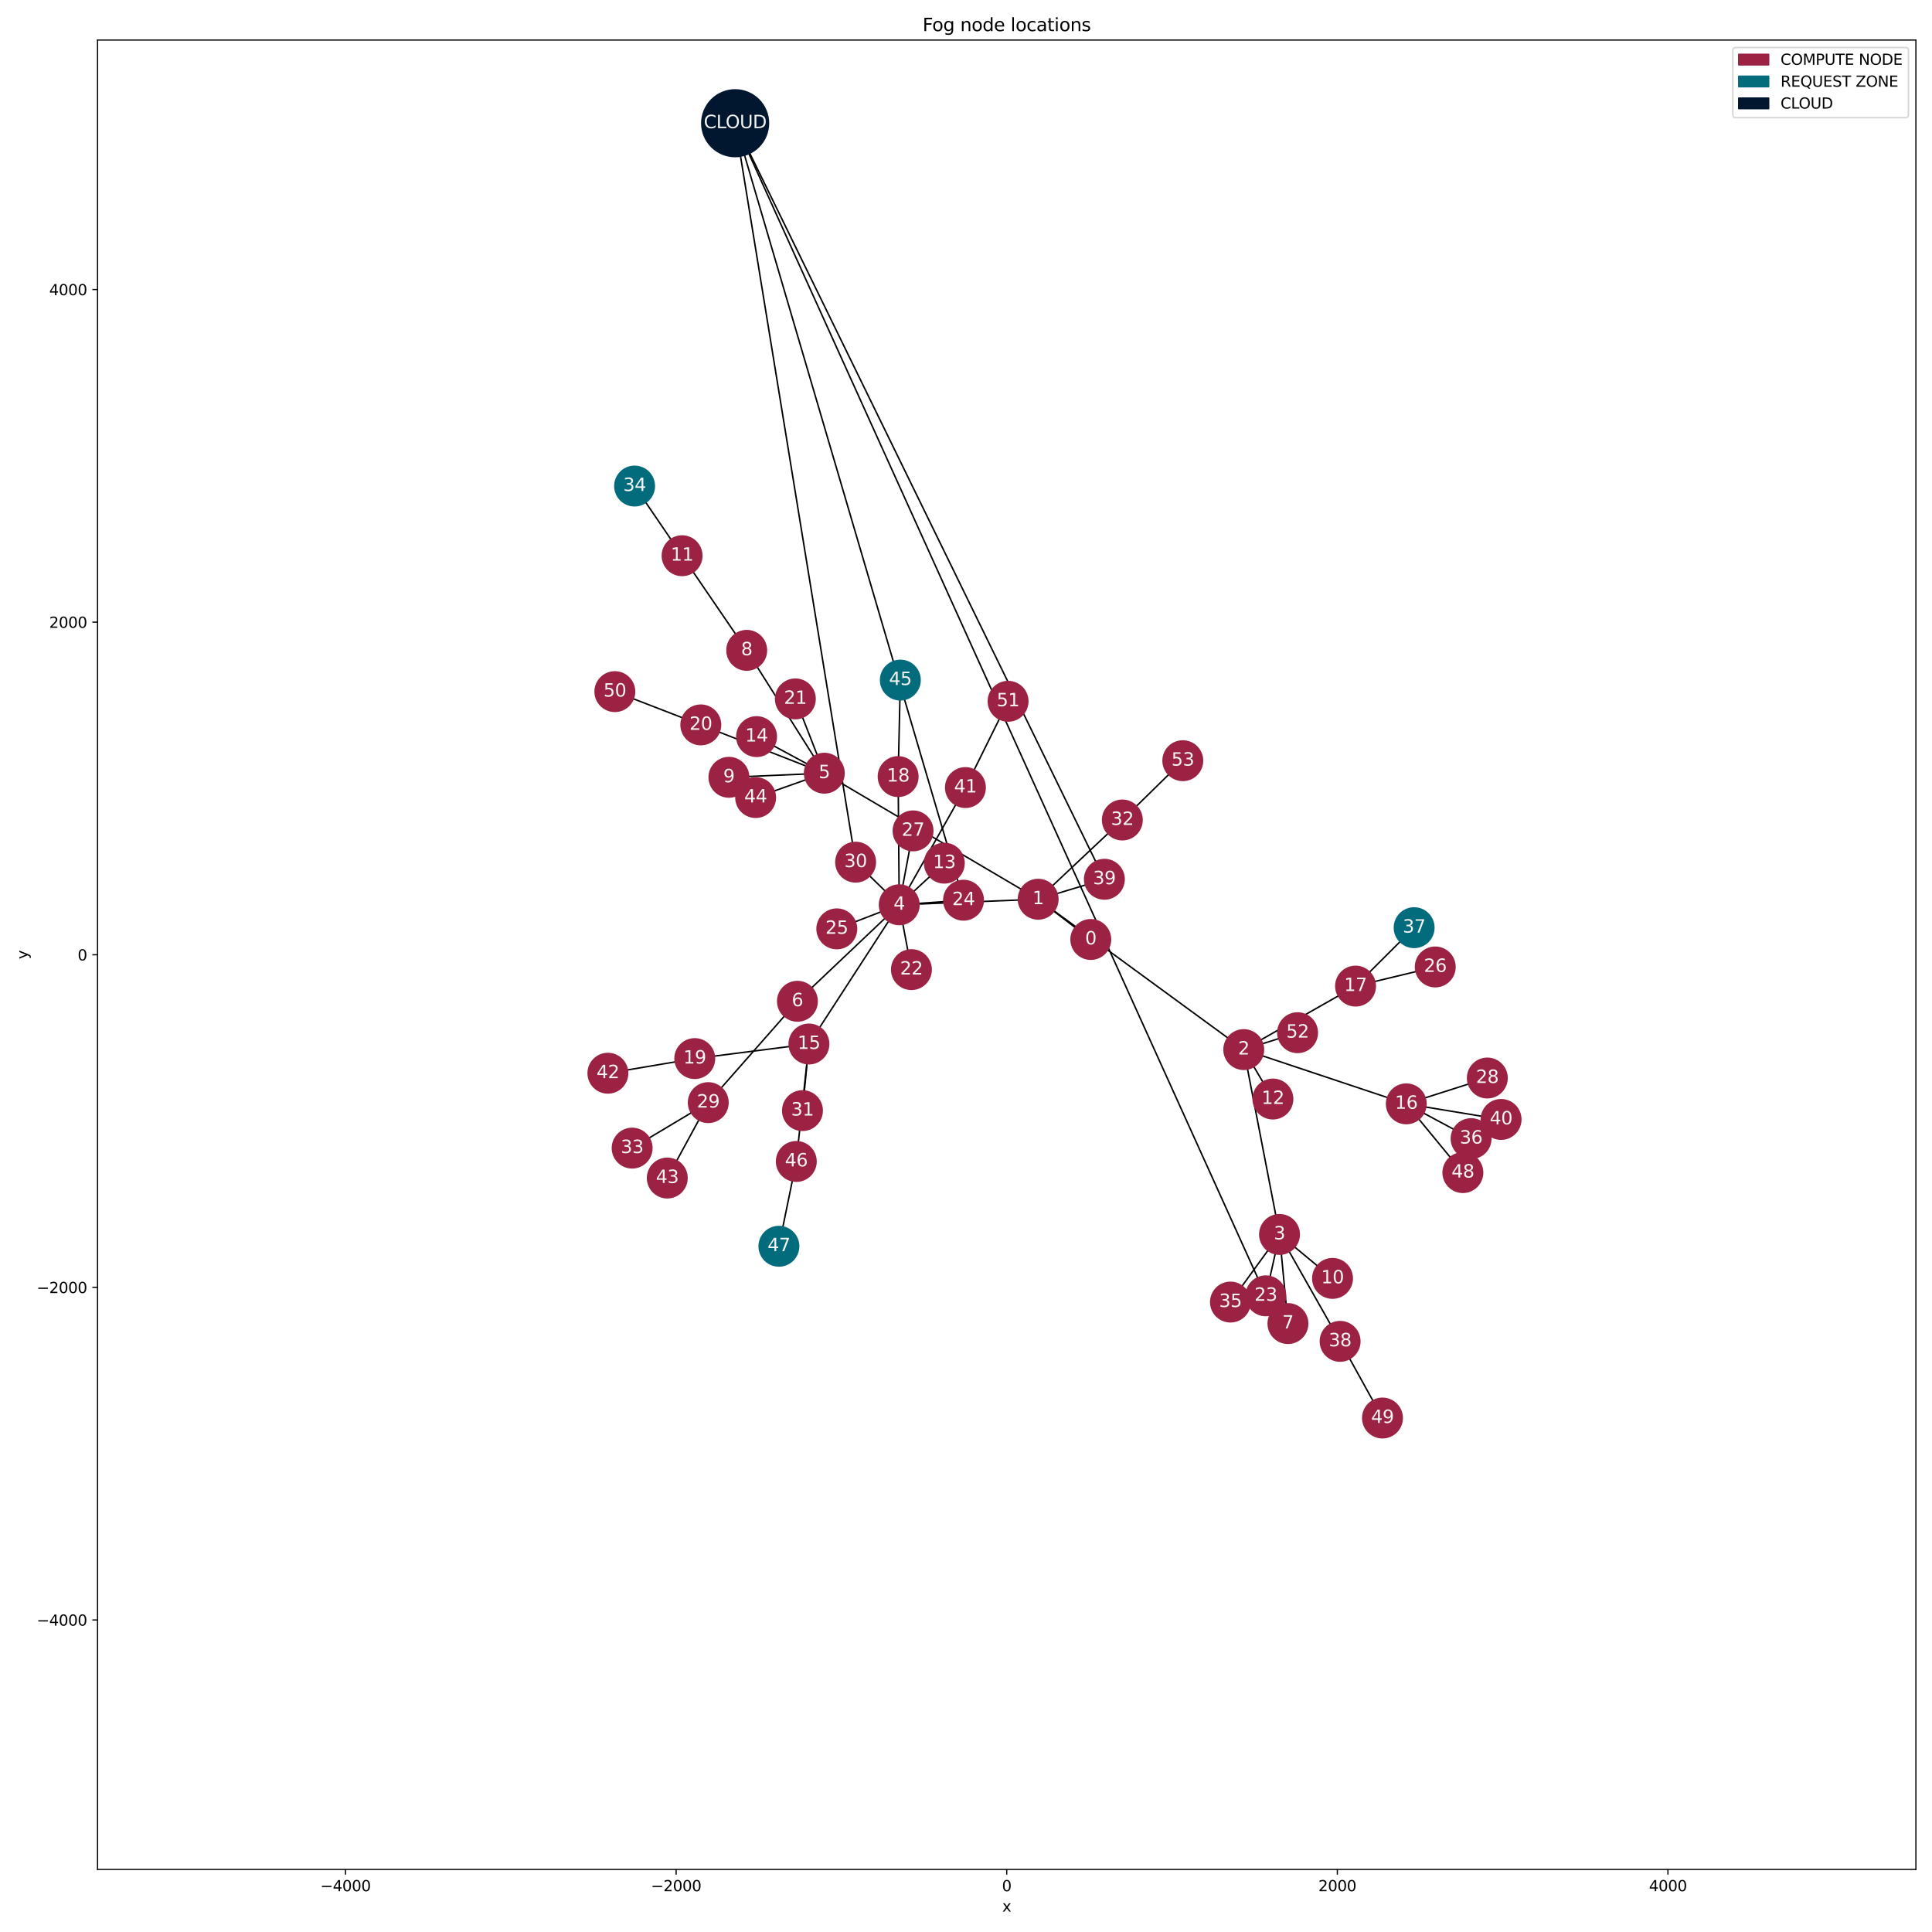 <?xml version="1.0" encoding="utf-8" standalone="no"?>
<!DOCTYPE svg PUBLIC "-//W3C//DTD SVG 1.1//EN"
  "http://www.w3.org/Graphics/SVG/1.1/DTD/svg11.dtd">
<svg xmlns:xlink="http://www.w3.org/1999/xlink" width="1296pt" height="1296pt" viewBox="0 0 1296 1296" xmlns="http://www.w3.org/2000/svg" version="1.1">
 <defs>
  <style type="text/css">*{stroke-linejoin: round; stroke-linecap: butt}</style>
 </defs>
 <g id="figure_1">
  <g id="patch_1">
   <path d="M 0 1296 
L 1296 1296 
L 1296 0 
L 0 0 
z
" style="fill: #ffffff"/>
  </g>
  <g id="axes_1">
   <g id="patch_2">
    <path d="M 65.45 1254.04 
L 1285.2 1254.04 
L 1285.2 26.88 
L 65.45 26.88 
z
" style="fill: #ffffff"/>
   </g>
   <g id="LineCollection_1">
    <path d="M 731.712 630.205 
L 696.404 603.214 
" clip-path="url(#p71a764e980)" style="fill: none; stroke: #000000"/>
    <path d="M 696.404 603.214 
L 834.322 704.071 
" clip-path="url(#p71a764e980)" style="fill: none; stroke: #000000"/>
    <path d="M 696.404 603.214 
L 603.205 606.933 
" clip-path="url(#p71a764e980)" style="fill: none; stroke: #000000"/>
    <path d="M 696.404 603.214 
L 552.952 518.663 
" clip-path="url(#p71a764e980)" style="fill: none; stroke: #000000"/>
    <path d="M 696.404 603.214 
L 752.865 550.061 
" clip-path="url(#p71a764e980)" style="fill: none; stroke: #000000"/>
    <path d="M 696.404 603.214 
L 740.823 589.822 
" clip-path="url(#p71a764e980)" style="fill: none; stroke: #000000"/>
    <path d="M 834.322 704.071 
L 858.309 828.076 
" clip-path="url(#p71a764e980)" style="fill: none; stroke: #000000"/>
    <path d="M 834.322 704.071 
L 853.867 737.237 
" clip-path="url(#p71a764e980)" style="fill: none; stroke: #000000"/>
    <path d="M 834.322 704.071 
L 943.353 740.47 
" clip-path="url(#p71a764e980)" style="fill: none; stroke: #000000"/>
    <path d="M 834.322 704.071 
L 909.312 661.483 
" clip-path="url(#p71a764e980)" style="fill: none; stroke: #000000"/>
    <path d="M 834.322 704.071 
L 870.422 692.742 
" clip-path="url(#p71a764e980)" style="fill: none; stroke: #000000"/>
    <path d="M 858.309 828.076 
L 863.959 887.862 
" clip-path="url(#p71a764e980)" style="fill: none; stroke: #000000"/>
    <path d="M 858.309 828.076 
L 893.868 857.561 
" clip-path="url(#p71a764e980)" style="fill: none; stroke: #000000"/>
    <path d="M 858.309 828.076 
L 849.127 869.258 
" clip-path="url(#p71a764e980)" style="fill: none; stroke: #000000"/>
    <path d="M 858.309 828.076 
L 825.397 873.439 
" clip-path="url(#p71a764e980)" style="fill: none; stroke: #000000"/>
    <path d="M 858.309 828.076 
L 898.956 899.791 
" clip-path="url(#p71a764e980)" style="fill: none; stroke: #000000"/>
    <path d="M 603.205 606.933 
L 534.919 671.663 
" clip-path="url(#p71a764e980)" style="fill: none; stroke: #000000"/>
    <path d="M 603.205 606.933 
L 633.46 579.009 
" clip-path="url(#p71a764e980)" style="fill: none; stroke: #000000"/>
    <path d="M 603.205 606.933 
L 542.633 700.327 
" clip-path="url(#p71a764e980)" style="fill: none; stroke: #000000"/>
    <path d="M 603.205 606.933 
L 602.48 520.949 
" clip-path="url(#p71a764e980)" style="fill: none; stroke: #000000"/>
    <path d="M 603.205 606.933 
L 611.391 650.423 
" clip-path="url(#p71a764e980)" style="fill: none; stroke: #000000"/>
    <path d="M 603.205 606.933 
L 646.333 603.865 
" clip-path="url(#p71a764e980)" style="fill: none; stroke: #000000"/>
    <path d="M 603.205 606.933 
L 561.333 623.088 
" clip-path="url(#p71a764e980)" style="fill: none; stroke: #000000"/>
    <path d="M 603.205 606.933 
L 612.486 557.362 
" clip-path="url(#p71a764e980)" style="fill: none; stroke: #000000"/>
    <path d="M 603.205 606.933 
L 573.956 578.349 
" clip-path="url(#p71a764e980)" style="fill: none; stroke: #000000"/>
    <path d="M 603.205 606.933 
L 647.611 528.305 
" clip-path="url(#p71a764e980)" style="fill: none; stroke: #000000"/>
    <path d="M 552.952 518.663 
L 500.905 436.249 
" clip-path="url(#p71a764e980)" style="fill: none; stroke: #000000"/>
    <path d="M 552.952 518.663 
L 488.968 521.421 
" clip-path="url(#p71a764e980)" style="fill: none; stroke: #000000"/>
    <path d="M 552.952 518.663 
L 507.508 494.126 
" clip-path="url(#p71a764e980)" style="fill: none; stroke: #000000"/>
    <path d="M 552.952 518.663 
L 470.108 486.264 
" clip-path="url(#p71a764e980)" style="fill: none; stroke: #000000"/>
    <path d="M 552.952 518.663 
L 533.524 468.829 
" clip-path="url(#p71a764e980)" style="fill: none; stroke: #000000"/>
    <path d="M 552.952 518.663 
L 506.885 534.996 
" clip-path="url(#p71a764e980)" style="fill: none; stroke: #000000"/>
    <path d="M 534.919 671.663 
L 475.107 739.651 
" clip-path="url(#p71a764e980)" style="fill: none; stroke: #000000"/>
    <path d="M 500.905 436.249 
L 457.548 372.786 
" clip-path="url(#p71a764e980)" style="fill: none; stroke: #000000"/>
    <path d="M 457.548 372.786 
L 425.691 326.046 
" clip-path="url(#p71a764e980)" style="fill: none; stroke: #000000"/>
    <path d="M 542.633 700.327 
L 466.045 710.102 
" clip-path="url(#p71a764e980)" style="fill: none; stroke: #000000"/>
    <path d="M 542.633 700.327 
L 538.299 745.013 
" clip-path="url(#p71a764e980)" style="fill: none; stroke: #000000"/>
    <path d="M 542.633 700.327 
L 534.163 779.111 
" clip-path="url(#p71a764e980)" style="fill: none; stroke: #000000"/>
    <path d="M 943.353 740.47 
L 997.705 723.144 
" clip-path="url(#p71a764e980)" style="fill: none; stroke: #000000"/>
    <path d="M 943.353 740.47 
L 986.824 763.799 
" clip-path="url(#p71a764e980)" style="fill: none; stroke: #000000"/>
    <path d="M 943.353 740.47 
L 1006.928 750.93 
" clip-path="url(#p71a764e980)" style="fill: none; stroke: #000000"/>
    <path d="M 943.353 740.47 
L 981.303 786.59 
" clip-path="url(#p71a764e980)" style="fill: none; stroke: #000000"/>
    <path d="M 909.312 661.483 
L 962.773 648.641 
" clip-path="url(#p71a764e980)" style="fill: none; stroke: #000000"/>
    <path d="M 909.312 661.483 
L 948.611 622.288 
" clip-path="url(#p71a764e980)" style="fill: none; stroke: #000000"/>
    <path d="M 602.48 520.949 
L 603.96 456.203 
" clip-path="url(#p71a764e980)" style="fill: none; stroke: #000000"/>
    <path d="M 466.045 710.102 
L 407.78 719.925 
" clip-path="url(#p71a764e980)" style="fill: none; stroke: #000000"/>
    <path d="M 470.108 486.264 
L 412.448 463.95 
" clip-path="url(#p71a764e980)" style="fill: none; stroke: #000000"/>
    <path d="M 849.127 869.258 
L 493.139 82.66 
" clip-path="url(#p71a764e980)" style="fill: none; stroke: #000000"/>
    <path d="M 646.333 603.865 
L 493.139 82.66 
" clip-path="url(#p71a764e980)" style="fill: none; stroke: #000000"/>
    <path d="M 475.107 739.651 
L 424.047 770.164 
" clip-path="url(#p71a764e980)" style="fill: none; stroke: #000000"/>
    <path d="M 475.107 739.651 
L 447.62 790.24 
" clip-path="url(#p71a764e980)" style="fill: none; stroke: #000000"/>
    <path d="M 573.956 578.349 
L 493.139 82.66 
" clip-path="url(#p71a764e980)" style="fill: none; stroke: #000000"/>
    <path d="M 752.865 550.061 
L 793.434 510.278 
" clip-path="url(#p71a764e980)" style="fill: none; stroke: #000000"/>
    <path d="M 898.956 899.791 
L 927.375 951.226 
" clip-path="url(#p71a764e980)" style="fill: none; stroke: #000000"/>
    <path d="M 740.823 589.822 
L 493.139 82.66 
" clip-path="url(#p71a764e980)" style="fill: none; stroke: #000000"/>
    <path d="M 647.611 528.305 
L 676.228 470.437 
" clip-path="url(#p71a764e980)" style="fill: none; stroke: #000000"/>
    <path d="M 534.163 779.111 
L 522.491 836.004 
" clip-path="url(#p71a764e980)" style="fill: none; stroke: #000000"/>
   </g>
   <g id="matplotlib.axis_1">
    <g id="xtick_1">
     <g id="line2d_1">
      <defs>
       <path id="m95d0ac309a" d="M 0 0 
L 0 3.5 
" style="stroke: #000000; stroke-width: 0.8"/>
      </defs>
      <g>
       <use xlink:href="#m95d0ac309a" x="231.78" y="1254.04" style="stroke: #000000; stroke-width: 0.8"/>
      </g>
     </g>
     <g id="text_1">
      <!-- −4000 -->
      <g transform="translate(214.865 1268.638) scale(0.1 -0.1)">
       <defs>
        <path id="DejaVuSans-2212" d="M 678 2272 
L 4684 2272 
L 4684 1741 
L 678 1741 
L 678 2272 
z
" transform="scale(0.016)"/>
        <path id="DejaVuSans-34" d="M 2419 4116 
L 825 1625 
L 2419 1625 
L 2419 4116 
z
M 2253 4666 
L 3047 4666 
L 3047 1625 
L 3713 1625 
L 3713 1100 
L 3047 1100 
L 3047 0 
L 2419 0 
L 2419 1100 
L 313 1100 
L 313 1709 
L 2253 4666 
z
" transform="scale(0.016)"/>
        <path id="DejaVuSans-30" d="M 2034 4250 
Q 1547 4250 1301 3770 
Q 1056 3291 1056 2328 
Q 1056 1369 1301 889 
Q 1547 409 2034 409 
Q 2525 409 2770 889 
Q 3016 1369 3016 2328 
Q 3016 3291 2770 3770 
Q 2525 4250 2034 4250 
z
M 2034 4750 
Q 2819 4750 3233 4129 
Q 3647 3509 3647 2328 
Q 3647 1150 3233 529 
Q 2819 -91 2034 -91 
Q 1250 -91 836 529 
Q 422 1150 422 2328 
Q 422 3509 836 4129 
Q 1250 4750 2034 4750 
z
" transform="scale(0.016)"/>
       </defs>
       <use xlink:href="#DejaVuSans-2212"/>
       <use xlink:href="#DejaVuSans-34" x="83.789"/>
       <use xlink:href="#DejaVuSans-30" x="147.412"/>
       <use xlink:href="#DejaVuSans-30" x="211.035"/>
       <use xlink:href="#DejaVuSans-30" x="274.658"/>
      </g>
     </g>
    </g>
    <g id="xtick_2">
     <g id="line2d_2">
      <g>
       <use xlink:href="#m95d0ac309a" x="453.552" y="1254.04" style="stroke: #000000; stroke-width: 0.8"/>
      </g>
     </g>
     <g id="text_2">
      <!-- −2000 -->
      <g transform="translate(436.637 1268.638) scale(0.1 -0.1)">
       <defs>
        <path id="DejaVuSans-32" d="M 1228 531 
L 3431 531 
L 3431 0 
L 469 0 
L 469 531 
Q 828 903 1448 1529 
Q 2069 2156 2228 2338 
Q 2531 2678 2651 2914 
Q 2772 3150 2772 3378 
Q 2772 3750 2511 3984 
Q 2250 4219 1831 4219 
Q 1534 4219 1204 4116 
Q 875 4013 500 3803 
L 500 4441 
Q 881 4594 1212 4672 
Q 1544 4750 1819 4750 
Q 2544 4750 2975 4387 
Q 3406 4025 3406 3419 
Q 3406 3131 3298 2873 
Q 3191 2616 2906 2266 
Q 2828 2175 2409 1742 
Q 1991 1309 1228 531 
z
" transform="scale(0.016)"/>
       </defs>
       <use xlink:href="#DejaVuSans-2212"/>
       <use xlink:href="#DejaVuSans-32" x="83.789"/>
       <use xlink:href="#DejaVuSans-30" x="147.412"/>
       <use xlink:href="#DejaVuSans-30" x="211.035"/>
       <use xlink:href="#DejaVuSans-30" x="274.658"/>
      </g>
     </g>
    </g>
    <g id="xtick_3">
     <g id="line2d_3">
      <g>
       <use xlink:href="#m95d0ac309a" x="675.325" y="1254.04" style="stroke: #000000; stroke-width: 0.8"/>
      </g>
     </g>
     <g id="text_3">
      <!-- 0 -->
      <g transform="translate(672.144 1268.638) scale(0.1 -0.1)">
       <use xlink:href="#DejaVuSans-30"/>
      </g>
     </g>
    </g>
    <g id="xtick_4">
     <g id="line2d_4">
      <g>
       <use xlink:href="#m95d0ac309a" x="897.098" y="1254.04" style="stroke: #000000; stroke-width: 0.8"/>
      </g>
     </g>
     <g id="text_4">
      <!-- 2000 -->
      <g transform="translate(884.373 1268.638) scale(0.1 -0.1)">
       <use xlink:href="#DejaVuSans-32"/>
       <use xlink:href="#DejaVuSans-30" x="63.623"/>
       <use xlink:href="#DejaVuSans-30" x="127.246"/>
       <use xlink:href="#DejaVuSans-30" x="190.869"/>
      </g>
     </g>
    </g>
    <g id="xtick_5">
     <g id="line2d_5">
      <g>
       <use xlink:href="#m95d0ac309a" x="1118.87" y="1254.04" style="stroke: #000000; stroke-width: 0.8"/>
      </g>
     </g>
     <g id="text_5">
      <!-- 4000 -->
      <g transform="translate(1106.145 1268.638) scale(0.1 -0.1)">
       <use xlink:href="#DejaVuSans-34"/>
       <use xlink:href="#DejaVuSans-30" x="63.623"/>
       <use xlink:href="#DejaVuSans-30" x="127.246"/>
       <use xlink:href="#DejaVuSans-30" x="190.869"/>
      </g>
     </g>
    </g>
    <g id="text_6">
     <!-- x -->
     <g transform="translate(672.366 1282.317) scale(0.1 -0.1)">
      <defs>
       <path id="DejaVuSans-78" d="M 3513 3500 
L 2247 1797 
L 3578 0 
L 2900 0 
L 1881 1375 
L 863 0 
L 184 0 
L 1544 1831 
L 300 3500 
L 978 3500 
L 1906 2253 
L 2834 3500 
L 3513 3500 
z
" transform="scale(0.016)"/>
      </defs>
      <use xlink:href="#DejaVuSans-78"/>
     </g>
    </g>
   </g>
   <g id="matplotlib.axis_2">
    <g id="ytick_1">
     <g id="line2d_6">
      <defs>
       <path id="mca7a71d102" d="M 0 0 
L -3.5 0 
" style="stroke: #000000; stroke-width: 0.8"/>
      </defs>
      <g>
       <use xlink:href="#mca7a71d102" x="65.45" y="1086.7" style="stroke: #000000; stroke-width: 0.8"/>
      </g>
     </g>
     <g id="text_7">
      <!-- −4000 -->
      <g transform="translate(24.62 1090.499) scale(0.1 -0.1)">
       <use xlink:href="#DejaVuSans-2212"/>
       <use xlink:href="#DejaVuSans-34" x="83.789"/>
       <use xlink:href="#DejaVuSans-30" x="147.412"/>
       <use xlink:href="#DejaVuSans-30" x="211.035"/>
       <use xlink:href="#DejaVuSans-30" x="274.658"/>
      </g>
     </g>
    </g>
    <g id="ytick_2">
     <g id="line2d_7">
      <g>
       <use xlink:href="#mca7a71d102" x="65.45" y="863.58" style="stroke: #000000; stroke-width: 0.8"/>
      </g>
     </g>
     <g id="text_8">
      <!-- −2000 -->
      <g transform="translate(24.62 867.379) scale(0.1 -0.1)">
       <use xlink:href="#DejaVuSans-2212"/>
       <use xlink:href="#DejaVuSans-32" x="83.789"/>
       <use xlink:href="#DejaVuSans-30" x="147.412"/>
       <use xlink:href="#DejaVuSans-30" x="211.035"/>
       <use xlink:href="#DejaVuSans-30" x="274.658"/>
      </g>
     </g>
    </g>
    <g id="ytick_3">
     <g id="line2d_8">
      <g>
       <use xlink:href="#mca7a71d102" x="65.45" y="640.46" style="stroke: #000000; stroke-width: 0.8"/>
      </g>
     </g>
     <g id="text_9">
      <!-- 0 -->
      <g transform="translate(52.087 644.259) scale(0.1 -0.1)">
       <use xlink:href="#DejaVuSans-30"/>
      </g>
     </g>
    </g>
    <g id="ytick_4">
     <g id="line2d_9">
      <g>
       <use xlink:href="#mca7a71d102" x="65.45" y="417.34" style="stroke: #000000; stroke-width: 0.8"/>
      </g>
     </g>
     <g id="text_10">
      <!-- 2000 -->
      <g transform="translate(33 421.139) scale(0.1 -0.1)">
       <use xlink:href="#DejaVuSans-32"/>
       <use xlink:href="#DejaVuSans-30" x="63.623"/>
       <use xlink:href="#DejaVuSans-30" x="127.246"/>
       <use xlink:href="#DejaVuSans-30" x="190.869"/>
      </g>
     </g>
    </g>
    <g id="ytick_5">
     <g id="line2d_10">
      <g>
       <use xlink:href="#mca7a71d102" x="65.45" y="194.22" style="stroke: #000000; stroke-width: 0.8"/>
      </g>
     </g>
     <g id="text_11">
      <!-- 4000 -->
      <g transform="translate(33 198.019) scale(0.1 -0.1)">
       <use xlink:href="#DejaVuSans-34"/>
       <use xlink:href="#DejaVuSans-30" x="63.623"/>
       <use xlink:href="#DejaVuSans-30" x="127.246"/>
       <use xlink:href="#DejaVuSans-30" x="190.869"/>
      </g>
     </g>
    </g>
    <g id="text_12">
     <!-- y -->
     <g transform="translate(18.541 643.419) rotate(-90) scale(0.1 -0.1)">
      <defs>
       <path id="DejaVuSans-79" d="M 2059 -325 
Q 1816 -950 1584 -1140 
Q 1353 -1331 966 -1331 
L 506 -1331 
L 506 -850 
L 844 -850 
Q 1081 -850 1212 -737 
Q 1344 -625 1503 -206 
L 1606 56 
L 191 3500 
L 800 3500 
L 1894 763 
L 2988 3500 
L 3597 3500 
L 2059 -325 
z
" transform="scale(0.016)"/>
      </defs>
      <use xlink:href="#DejaVuSans-79"/>
     </g>
    </g>
   </g>
   <g id="PathCollection_1">
    <path d="M 731.712 643.433 
C 735.22 643.433 738.585 642.04 741.066 639.559 
C 743.546 637.078 744.94 633.713 744.94 630.205 
C 744.94 626.696 743.546 623.331 741.066 620.85 
C 738.585 618.37 735.22 616.976 731.712 616.976 
C 728.203 616.976 724.838 618.37 722.357 620.85 
C 719.877 623.331 718.483 626.696 718.483 630.205 
C 718.483 633.713 719.877 637.078 722.357 639.559 
C 724.838 642.04 728.203 643.433 731.712 643.433 
z
" clip-path="url(#p71a764e980)" style="fill: #9b2242; stroke: #9b2242"/>
    <path d="M 696.404 616.443 
C 699.912 616.443 703.277 615.049 705.758 612.568 
C 708.238 610.087 709.632 606.722 709.632 603.214 
C 709.632 599.706 708.238 596.341 705.758 593.86 
C 703.277 591.379 699.912 589.985 696.404 589.985 
C 692.895 589.985 689.53 591.379 687.049 593.86 
C 684.569 596.341 683.175 599.706 683.175 603.214 
C 683.175 606.722 684.569 610.087 687.049 612.568 
C 689.53 615.049 692.895 616.443 696.404 616.443 
z
" clip-path="url(#p71a764e980)" style="fill: #9b2242; stroke: #9b2242"/>
    <path d="M 834.322 717.3 
C 837.83 717.3 841.195 715.906 843.676 713.425 
C 846.157 710.944 847.551 707.579 847.551 704.071 
C 847.551 700.563 846.157 697.198 843.676 694.717 
C 841.195 692.236 837.83 690.842 834.322 690.842 
C 830.814 690.842 827.449 692.236 824.968 694.717 
C 822.487 697.198 821.093 700.563 821.093 704.071 
C 821.093 707.579 822.487 710.944 824.968 713.425 
C 827.449 715.906 830.814 717.3 834.322 717.3 
z
" clip-path="url(#p71a764e980)" style="fill: #9b2242; stroke: #9b2242"/>
    <path d="M 858.309 841.304 
C 861.818 841.304 865.183 839.91 867.664 837.43 
C 870.144 834.949 871.538 831.584 871.538 828.076 
C 871.538 824.567 870.144 821.202 867.664 818.721 
C 865.183 816.241 861.818 814.847 858.309 814.847 
C 854.801 814.847 851.436 816.241 848.955 818.721 
C 846.475 821.202 845.081 824.567 845.081 828.076 
C 845.081 831.584 846.475 834.949 848.955 837.43 
C 851.436 839.91 854.801 841.304 858.309 841.304 
z
" clip-path="url(#p71a764e980)" style="fill: #9b2242; stroke: #9b2242"/>
    <path d="M 603.205 620.162 
C 606.713 620.162 610.078 618.768 612.559 616.287 
C 615.04 613.807 616.433 610.442 616.433 606.933 
C 616.433 603.425 615.04 600.06 612.559 597.579 
C 610.078 595.098 606.713 593.704 603.205 593.704 
C 599.696 593.704 596.331 595.098 593.851 597.579 
C 591.37 600.06 589.976 603.425 589.976 606.933 
C 589.976 610.442 591.37 613.807 593.851 616.287 
C 596.331 618.768 599.696 620.162 603.205 620.162 
z
" clip-path="url(#p71a764e980)" style="fill: #9b2242; stroke: #9b2242"/>
    <path d="M 552.952 531.892 
C 556.46 531.892 559.825 530.498 562.306 528.017 
C 564.787 525.536 566.181 522.171 566.181 518.663 
C 566.181 515.155 564.787 511.789 562.306 509.309 
C 559.825 506.828 556.46 505.434 552.952 505.434 
C 549.444 505.434 546.079 506.828 543.598 509.309 
C 541.117 511.789 539.723 515.155 539.723 518.663 
C 539.723 522.171 541.117 525.536 543.598 528.017 
C 546.079 530.498 549.444 531.892 552.952 531.892 
z
" clip-path="url(#p71a764e980)" style="fill: #9b2242; stroke: #9b2242"/>
    <path d="M 534.919 684.892 
C 538.427 684.892 541.792 683.498 544.273 681.017 
C 546.754 678.536 548.148 675.171 548.148 671.663 
C 548.148 668.154 546.754 664.789 544.273 662.309 
C 541.792 659.828 538.427 658.434 534.919 658.434 
C 531.41 658.434 528.045 659.828 525.565 662.309 
C 523.084 664.789 521.69 668.154 521.69 671.663 
C 521.69 675.171 523.084 678.536 525.565 681.017 
C 528.045 683.498 531.41 684.892 534.919 684.892 
z
" clip-path="url(#p71a764e980)" style="fill: #9b2242; stroke: #9b2242"/>
    <path d="M 863.959 901.091 
C 867.468 901.091 870.833 899.697 873.313 897.216 
C 875.794 894.735 877.188 891.37 877.188 887.862 
C 877.188 884.354 875.794 880.988 873.313 878.508 
C 870.833 876.027 867.468 874.633 863.959 874.633 
C 860.451 874.633 857.086 876.027 854.605 878.508 
C 852.124 880.988 850.731 884.354 850.731 887.862 
C 850.731 891.37 852.124 894.735 854.605 897.216 
C 857.086 899.697 860.451 901.091 863.959 901.091 
z
" clip-path="url(#p71a764e980)" style="fill: #9b2242; stroke: #9b2242"/>
    <path d="M 500.905 449.477 
C 504.413 449.477 507.778 448.083 510.259 445.603 
C 512.74 443.122 514.133 439.757 514.133 436.249 
C 514.133 432.74 512.74 429.375 510.259 426.894 
C 507.778 424.414 504.413 423.02 500.905 423.02 
C 497.396 423.02 494.031 424.414 491.55 426.894 
C 489.07 429.375 487.676 432.74 487.676 436.249 
C 487.676 439.757 489.07 443.122 491.55 445.603 
C 494.031 448.083 497.396 449.477 500.905 449.477 
z
" clip-path="url(#p71a764e980)" style="fill: #9b2242; stroke: #9b2242"/>
    <path d="M 488.968 534.65 
C 492.476 534.65 495.841 533.256 498.322 530.776 
C 500.802 528.295 502.196 524.93 502.196 521.421 
C 502.196 517.913 500.802 514.548 498.322 512.067 
C 495.841 509.587 492.476 508.193 488.968 508.193 
C 485.459 508.193 482.094 509.587 479.613 512.067 
C 477.133 514.548 475.739 517.913 475.739 521.421 
C 475.739 524.93 477.133 528.295 479.613 530.776 
C 482.094 533.256 485.459 534.65 488.968 534.65 
z
" clip-path="url(#p71a764e980)" style="fill: #9b2242; stroke: #9b2242"/>
    <path d="M 893.868 870.789 
C 897.376 870.789 900.741 869.396 903.222 866.915 
C 905.702 864.434 907.096 861.069 907.096 857.561 
C 907.096 854.052 905.702 850.687 903.222 848.207 
C 900.741 845.726 897.376 844.332 893.868 844.332 
C 890.359 844.332 886.994 845.726 884.513 848.207 
C 882.033 850.687 880.639 854.052 880.639 857.561 
C 880.639 861.069 882.033 864.434 884.513 866.915 
C 886.994 869.396 890.359 870.789 893.868 870.789 
z
" clip-path="url(#p71a764e980)" style="fill: #9b2242; stroke: #9b2242"/>
    <path d="M 457.548 386.015 
C 461.057 386.015 464.422 384.621 466.903 382.141 
C 469.383 379.66 470.777 376.295 470.777 372.786 
C 470.777 369.278 469.383 365.913 466.903 363.432 
C 464.422 360.952 461.057 359.558 457.548 359.558 
C 454.04 359.558 450.675 360.952 448.194 363.432 
C 445.714 365.913 444.32 369.278 444.32 372.786 
C 444.32 376.295 445.714 379.66 448.194 382.141 
C 450.675 384.621 454.04 386.015 457.548 386.015 
z
" clip-path="url(#p71a764e980)" style="fill: #9b2242; stroke: #9b2242"/>
    <path d="M 853.867 750.466 
C 857.375 750.466 860.74 749.072 863.221 746.591 
C 865.701 744.11 867.095 740.745 867.095 737.237 
C 867.095 733.729 865.701 730.363 863.221 727.883 
C 860.74 725.402 857.375 724.008 853.867 724.008 
C 850.358 724.008 846.993 725.402 844.512 727.883 
C 842.032 730.363 840.638 733.729 840.638 737.237 
C 840.638 740.745 842.032 744.11 844.512 746.591 
C 846.993 749.072 850.358 750.466 853.867 750.466 
z
" clip-path="url(#p71a764e980)" style="fill: #9b2242; stroke: #9b2242"/>
    <path d="M 633.46 592.238 
C 636.968 592.238 640.333 590.844 642.814 588.363 
C 645.295 585.883 646.688 582.517 646.688 579.009 
C 646.688 575.501 645.295 572.136 642.814 569.655 
C 640.333 567.174 636.968 565.78 633.46 565.78 
C 629.951 565.78 626.586 567.174 624.105 569.655 
C 621.625 572.136 620.231 575.501 620.231 579.009 
C 620.231 582.517 621.625 585.883 624.105 588.363 
C 626.586 590.844 629.951 592.238 633.46 592.238 
z
" clip-path="url(#p71a764e980)" style="fill: #9b2242; stroke: #9b2242"/>
    <path d="M 507.508 507.354 
C 511.016 507.354 514.381 505.961 516.862 503.48 
C 519.343 500.999 520.737 497.634 520.737 494.126 
C 520.737 490.617 519.343 487.252 516.862 484.772 
C 514.381 482.291 511.016 480.897 507.508 480.897 
C 504 480.897 500.634 482.291 498.154 484.772 
C 495.673 487.252 494.279 490.617 494.279 494.126 
C 494.279 497.634 495.673 500.999 498.154 503.48 
C 500.634 505.961 504 507.354 507.508 507.354 
z
" clip-path="url(#p71a764e980)" style="fill: #9b2242; stroke: #9b2242"/>
    <path d="M 542.633 713.556 
C 546.141 713.556 549.506 712.162 551.987 709.681 
C 554.468 707.201 555.862 703.836 555.862 700.327 
C 555.862 696.819 554.468 693.454 551.987 690.973 
C 549.506 688.492 546.141 687.098 542.633 687.098 
C 539.125 687.098 535.76 688.492 533.279 690.973 
C 530.798 693.454 529.404 696.819 529.404 700.327 
C 529.404 703.836 530.798 707.201 533.279 709.681 
C 535.76 712.162 539.125 713.556 542.633 713.556 
z
" clip-path="url(#p71a764e980)" style="fill: #9b2242; stroke: #9b2242"/>
    <path d="M 943.353 753.699 
C 946.861 753.699 950.227 752.305 952.707 749.824 
C 955.188 747.343 956.582 743.978 956.582 740.47 
C 956.582 736.962 955.188 733.597 952.707 731.116 
C 950.227 728.635 946.861 727.241 943.353 727.241 
C 939.845 727.241 936.48 728.635 933.999 731.116 
C 931.518 733.597 930.124 736.962 930.124 740.47 
C 930.124 743.978 931.518 747.343 933.999 749.824 
C 936.48 752.305 939.845 753.699 943.353 753.699 
z
" clip-path="url(#p71a764e980)" style="fill: #9b2242; stroke: #9b2242"/>
    <path d="M 909.312 674.712 
C 912.821 674.712 916.186 673.318 918.666 670.837 
C 921.147 668.356 922.541 664.991 922.541 661.483 
C 922.541 657.975 921.147 654.61 918.666 652.129 
C 916.186 649.648 912.821 648.254 909.312 648.254 
C 905.804 648.254 902.439 649.648 899.958 652.129 
C 897.477 654.61 896.084 657.975 896.084 661.483 
C 896.084 664.991 897.477 668.356 899.958 670.837 
C 902.439 673.318 905.804 674.712 909.312 674.712 
z
" clip-path="url(#p71a764e980)" style="fill: #9b2242; stroke: #9b2242"/>
    <path d="M 602.48 534.177 
C 605.989 534.177 609.354 532.783 611.834 530.303 
C 614.315 527.822 615.709 524.457 615.709 520.949 
C 615.709 517.44 614.315 514.075 611.834 511.594 
C 609.354 509.114 605.989 507.72 602.48 507.72 
C 598.972 507.72 595.607 509.114 593.126 511.594 
C 590.645 514.075 589.251 517.44 589.251 520.949 
C 589.251 524.457 590.645 527.822 593.126 530.303 
C 595.607 532.783 598.972 534.177 602.48 534.177 
z
" clip-path="url(#p71a764e980)" style="fill: #9b2242; stroke: #9b2242"/>
    <path d="M 466.045 723.33 
C 469.553 723.33 472.918 721.937 475.399 719.456 
C 477.88 716.975 479.274 713.61 479.274 710.102 
C 479.274 706.593 477.88 703.228 475.399 700.748 
C 472.918 698.267 469.553 696.873 466.045 696.873 
C 462.537 696.873 459.171 698.267 456.691 700.748 
C 454.21 703.228 452.816 706.593 452.816 710.102 
C 452.816 713.61 454.21 716.975 456.691 719.456 
C 459.171 721.937 462.537 723.33 466.045 723.33 
z
" clip-path="url(#p71a764e980)" style="fill: #9b2242; stroke: #9b2242"/>
    <path d="M 470.108 499.493 
C 473.617 499.493 476.982 498.099 479.463 495.618 
C 481.943 493.138 483.337 489.773 483.337 486.264 
C 483.337 482.756 481.943 479.391 479.463 476.91 
C 476.982 474.429 473.617 473.035 470.108 473.035 
C 466.6 473.035 463.235 474.429 460.754 476.91 
C 458.274 479.391 456.88 482.756 456.88 486.264 
C 456.88 489.773 458.274 493.138 460.754 495.618 
C 463.235 498.099 466.6 499.493 470.108 499.493 
z
" clip-path="url(#p71a764e980)" style="fill: #9b2242; stroke: #9b2242"/>
    <path d="M 533.524 482.058 
C 537.032 482.058 540.397 480.664 542.878 478.183 
C 545.359 475.702 546.752 472.337 546.752 468.829 
C 546.752 465.321 545.359 461.955 542.878 459.475 
C 540.397 456.994 537.032 455.6 533.524 455.6 
C 530.015 455.6 526.65 456.994 524.17 459.475 
C 521.689 461.955 520.295 465.321 520.295 468.829 
C 520.295 472.337 521.689 475.702 524.17 478.183 
C 526.65 480.664 530.015 482.058 533.524 482.058 
z
" clip-path="url(#p71a764e980)" style="fill: #9b2242; stroke: #9b2242"/>
    <path d="M 611.391 663.652 
C 614.9 663.652 618.265 662.258 620.745 659.777 
C 623.226 657.297 624.62 653.932 624.62 650.423 
C 624.62 646.915 623.226 643.55 620.745 641.069 
C 618.265 638.588 614.9 637.194 611.391 637.194 
C 607.883 637.194 604.518 638.588 602.037 641.069 
C 599.556 643.55 598.162 646.915 598.162 650.423 
C 598.162 653.932 599.556 657.297 602.037 659.777 
C 604.518 662.258 607.883 663.652 611.391 663.652 
z
" clip-path="url(#p71a764e980)" style="fill: #9b2242; stroke: #9b2242"/>
    <path d="M 849.127 882.487 
C 852.636 882.487 856.001 881.093 858.482 878.612 
C 860.962 876.131 862.356 872.766 862.356 869.258 
C 862.356 865.75 860.962 862.385 858.482 859.904 
C 856.001 857.423 852.636 856.029 849.127 856.029 
C 845.619 856.029 842.254 857.423 839.773 859.904 
C 837.293 862.385 835.899 865.75 835.899 869.258 
C 835.899 872.766 837.293 876.131 839.773 878.612 
C 842.254 881.093 845.619 882.487 849.127 882.487 
z
" clip-path="url(#p71a764e980)" style="fill: #9b2242; stroke: #9b2242"/>
    <path d="M 646.333 617.093 
C 649.842 617.093 653.207 615.7 655.688 613.219 
C 658.168 610.738 659.562 607.373 659.562 603.865 
C 659.562 600.356 658.168 596.991 655.688 594.511 
C 653.207 592.03 649.842 590.636 646.333 590.636 
C 642.825 590.636 639.46 592.03 636.979 594.511 
C 634.499 596.991 633.105 600.356 633.105 603.865 
C 633.105 607.373 634.499 610.738 636.979 613.219 
C 639.46 615.7 642.825 617.093 646.333 617.093 
z
" clip-path="url(#p71a764e980)" style="fill: #9b2242; stroke: #9b2242"/>
    <path d="M 561.333 636.317 
C 564.841 636.317 568.206 634.923 570.687 632.442 
C 573.168 629.961 574.562 626.596 574.562 623.088 
C 574.562 619.58 573.168 616.215 570.687 613.734 
C 568.206 611.253 564.841 609.859 561.333 609.859 
C 557.825 609.859 554.46 611.253 551.979 613.734 
C 549.498 616.215 548.104 619.58 548.104 623.088 
C 548.104 626.596 549.498 629.961 551.979 632.442 
C 554.46 634.923 557.825 636.317 561.333 636.317 
z
" clip-path="url(#p71a764e980)" style="fill: #9b2242; stroke: #9b2242"/>
    <path d="M 962.773 661.87 
C 966.281 661.87 969.647 660.476 972.127 657.995 
C 974.608 655.514 976.002 652.149 976.002 648.641 
C 976.002 645.133 974.608 641.768 972.127 639.287 
C 969.647 636.806 966.281 635.412 962.773 635.412 
C 959.265 635.412 955.9 636.806 953.419 639.287 
C 950.938 641.768 949.544 645.133 949.544 648.641 
C 949.544 652.149 950.938 655.514 953.419 657.995 
C 955.9 660.476 959.265 661.87 962.773 661.87 
z
" clip-path="url(#p71a764e980)" style="fill: #9b2242; stroke: #9b2242"/>
    <path d="M 612.486 570.591 
C 615.994 570.591 619.359 569.197 621.84 566.717 
C 624.321 564.236 625.715 560.871 625.715 557.362 
C 625.715 553.854 624.321 550.489 621.84 548.008 
C 619.359 545.528 615.994 544.134 612.486 544.134 
C 608.978 544.134 605.613 545.528 603.132 548.008 
C 600.651 550.489 599.257 553.854 599.257 557.362 
C 599.257 560.871 600.651 564.236 603.132 566.717 
C 605.613 569.197 608.978 570.591 612.486 570.591 
z
" clip-path="url(#p71a764e980)" style="fill: #9b2242; stroke: #9b2242"/>
    <path d="M 997.705 736.373 
C 1001.214 736.373 1004.579 734.979 1007.059 732.498 
C 1009.54 730.018 1010.934 726.652 1010.934 723.144 
C 1010.934 719.636 1009.54 716.271 1007.059 713.79 
C 1004.579 711.309 1001.214 709.915 997.705 709.915 
C 994.197 709.915 990.832 711.309 988.351 713.79 
C 985.87 716.271 984.477 719.636 984.477 723.144 
C 984.477 726.652 985.87 730.018 988.351 732.498 
C 990.832 734.979 994.197 736.373 997.705 736.373 
z
" clip-path="url(#p71a764e980)" style="fill: #9b2242; stroke: #9b2242"/>
    <path d="M 475.107 752.879 
C 478.616 752.879 481.981 751.485 484.461 749.005 
C 486.942 746.524 488.336 743.159 488.336 739.651 
C 488.336 736.142 486.942 732.777 484.461 730.296 
C 481.981 727.816 478.616 726.422 475.107 726.422 
C 471.599 726.422 468.234 727.816 465.753 730.296 
C 463.272 732.777 461.878 736.142 461.878 739.651 
C 461.878 743.159 463.272 746.524 465.753 749.005 
C 468.234 751.485 471.599 752.879 475.107 752.879 
z
" clip-path="url(#p71a764e980)" style="fill: #9b2242; stroke: #9b2242"/>
    <path d="M 573.956 591.578 
C 577.464 591.578 580.829 590.184 583.31 587.703 
C 585.79 585.223 587.184 581.857 587.184 578.349 
C 587.184 574.841 585.79 571.476 583.31 568.995 
C 580.829 566.514 577.464 565.12 573.956 565.12 
C 570.447 565.12 567.082 566.514 564.601 568.995 
C 562.121 571.476 560.727 574.841 560.727 578.349 
C 560.727 581.857 562.121 585.223 564.601 587.703 
C 567.082 590.184 570.447 591.578 573.956 591.578 
z
" clip-path="url(#p71a764e980)" style="fill: #9b2242; stroke: #9b2242"/>
    <path d="M 538.299 758.242 
C 541.807 758.242 545.173 756.848 547.653 754.367 
C 550.134 751.887 551.528 748.522 551.528 745.013 
C 551.528 741.505 550.134 738.14 547.653 735.659 
C 545.173 733.178 541.807 731.784 538.299 731.784 
C 534.791 731.784 531.426 733.178 528.945 735.659 
C 526.464 738.14 525.07 741.505 525.07 745.013 
C 525.07 748.522 526.464 751.887 528.945 754.367 
C 531.426 756.848 534.791 758.242 538.299 758.242 
z
" clip-path="url(#p71a764e980)" style="fill: #9b2242; stroke: #9b2242"/>
    <path d="M 752.865 563.29 
C 756.374 563.29 759.739 561.896 762.219 559.415 
C 764.7 556.935 766.094 553.57 766.094 550.061 
C 766.094 546.553 764.7 543.188 762.219 540.707 
C 759.739 538.226 756.374 536.832 752.865 536.832 
C 749.357 536.832 745.992 538.226 743.511 540.707 
C 741.03 543.188 739.637 546.553 739.637 550.061 
C 739.637 553.57 741.03 556.935 743.511 559.415 
C 745.992 561.896 749.357 563.29 752.865 563.29 
z
" clip-path="url(#p71a764e980)" style="fill: #9b2242; stroke: #9b2242"/>
    <path d="M 424.047 783.393 
C 427.555 783.393 430.921 781.999 433.401 779.518 
C 435.882 777.037 437.276 773.672 437.276 770.164 
C 437.276 766.656 435.882 763.291 433.401 760.81 
C 430.921 758.329 427.555 756.935 424.047 756.935 
C 420.539 756.935 417.174 758.329 414.693 760.81 
C 412.212 763.291 410.818 766.656 410.818 770.164 
C 410.818 773.672 412.212 777.037 414.693 779.518 
C 417.174 781.999 420.539 783.393 424.047 783.393 
z
" clip-path="url(#p71a764e980)" style="fill: #9b2242; stroke: #9b2242"/>
    <path d="M 425.691 339.275 
C 429.199 339.275 432.564 337.881 435.045 335.401 
C 437.526 332.92 438.92 329.555 438.92 326.046 
C 438.92 322.538 437.526 319.173 435.045 316.692 
C 432.564 314.212 429.199 312.818 425.691 312.818 
C 422.183 312.818 418.817 314.212 416.337 316.692 
C 413.856 319.173 412.462 322.538 412.462 326.046 
C 412.462 329.555 413.856 332.92 416.337 335.401 
C 418.817 337.881 422.183 339.275 425.691 339.275 
z
" clip-path="url(#p71a764e980)" style="fill: #026c7c; stroke: #026c7c"/>
    <path d="M 825.397 886.668 
C 828.906 886.668 832.271 885.274 834.751 882.793 
C 837.232 880.312 838.626 876.947 838.626 873.439 
C 838.626 869.931 837.232 866.565 834.751 864.085 
C 832.271 861.604 828.906 860.21 825.397 860.21 
C 821.889 860.21 818.524 861.604 816.043 864.085 
C 813.562 866.565 812.169 869.931 812.169 873.439 
C 812.169 876.947 813.562 880.312 816.043 882.793 
C 818.524 885.274 821.889 886.668 825.397 886.668 
z
" clip-path="url(#p71a764e980)" style="fill: #9b2242; stroke: #9b2242"/>
    <path d="M 986.824 777.028 
C 990.333 777.028 993.698 775.634 996.178 773.153 
C 998.659 770.672 1000.053 767.307 1000.053 763.799 
C 1000.053 760.291 998.659 756.926 996.178 754.445 
C 993.698 751.964 990.333 750.57 986.824 750.57 
C 983.316 750.57 979.951 751.964 977.47 754.445 
C 974.989 756.926 973.596 760.291 973.596 763.799 
C 973.596 767.307 974.989 770.672 977.47 773.153 
C 979.951 775.634 983.316 777.028 986.824 777.028 
z
" clip-path="url(#p71a764e980)" style="fill: #9b2242; stroke: #9b2242"/>
    <path d="M 948.611 635.517 
C 952.12 635.517 955.485 634.123 957.966 631.642 
C 960.446 629.161 961.84 625.796 961.84 622.288 
C 961.84 618.779 960.446 615.414 957.966 612.934 
C 955.485 610.453 952.12 609.059 948.611 609.059 
C 945.103 609.059 941.738 610.453 939.257 612.934 
C 936.776 615.414 935.383 618.779 935.383 622.288 
C 935.383 625.796 936.776 629.161 939.257 631.642 
C 941.738 634.123 945.103 635.517 948.611 635.517 
z
" clip-path="url(#p71a764e980)" style="fill: #026c7c; stroke: #026c7c"/>
    <path d="M 898.956 913.02 
C 902.464 913.02 905.83 911.626 908.31 909.145 
C 910.791 906.664 912.185 903.299 912.185 899.791 
C 912.185 896.283 910.791 892.918 908.31 890.437 
C 905.83 887.956 902.464 886.562 898.956 886.562 
C 895.448 886.562 892.083 887.956 889.602 890.437 
C 887.121 892.918 885.727 896.283 885.727 899.791 
C 885.727 903.299 887.121 906.664 889.602 909.145 
C 892.083 911.626 895.448 913.02 898.956 913.02 
z
" clip-path="url(#p71a764e980)" style="fill: #9b2242; stroke: #9b2242"/>
    <path d="M 740.823 603.05 
C 744.332 603.05 747.697 601.657 750.178 599.176 
C 752.658 596.695 754.052 593.33 754.052 589.822 
C 754.052 586.313 752.658 582.948 750.178 580.467 
C 747.697 577.987 744.332 576.593 740.823 576.593 
C 737.315 576.593 733.95 577.987 731.469 580.467 
C 728.989 582.948 727.595 586.313 727.595 589.822 
C 727.595 593.33 728.989 596.695 731.469 599.176 
C 733.95 601.657 737.315 603.05 740.823 603.05 
z
" clip-path="url(#p71a764e980)" style="fill: #9b2242; stroke: #9b2242"/>
    <path d="M 1006.928 764.159 
C 1010.437 764.159 1013.802 762.765 1016.283 760.284 
C 1018.763 757.803 1020.157 754.438 1020.157 750.93 
C 1020.157 747.421 1018.763 744.056 1016.283 741.576 
C 1013.802 739.095 1010.437 737.701 1006.928 737.701 
C 1003.42 737.701 1000.055 739.095 997.574 741.576 
C 995.094 744.056 993.7 747.421 993.7 750.93 
C 993.7 754.438 995.094 757.803 997.574 760.284 
C 1000.055 762.765 1003.42 764.159 1006.928 764.159 
z
" clip-path="url(#p71a764e980)" style="fill: #9b2242; stroke: #9b2242"/>
    <path d="M 647.611 541.534 
C 651.119 541.534 654.485 540.14 656.965 537.659 
C 659.446 535.178 660.84 531.813 660.84 528.305 
C 660.84 524.797 659.446 521.432 656.965 518.951 
C 654.485 516.47 651.119 515.076 647.611 515.076 
C 644.103 515.076 640.738 516.47 638.257 518.951 
C 635.776 521.432 634.382 524.797 634.382 528.305 
C 634.382 531.813 635.776 535.178 638.257 537.659 
C 640.738 540.14 644.103 541.534 647.611 541.534 
z
" clip-path="url(#p71a764e980)" style="fill: #9b2242; stroke: #9b2242"/>
    <path d="M 407.78 733.154 
C 411.288 733.154 414.653 731.76 417.134 729.279 
C 419.615 726.799 421.009 723.434 421.009 719.925 
C 421.009 716.417 419.615 713.052 417.134 710.571 
C 414.653 708.09 411.288 706.697 407.78 706.697 
C 404.272 706.697 400.907 708.09 398.426 710.571 
C 395.945 713.052 394.551 716.417 394.551 719.925 
C 394.551 723.434 395.945 726.799 398.426 729.279 
C 400.907 731.76 404.272 733.154 407.78 733.154 
z
" clip-path="url(#p71a764e980)" style="fill: #9b2242; stroke: #9b2242"/>
    <path d="M 447.62 803.468 
C 451.128 803.468 454.493 802.074 456.974 799.594 
C 459.455 797.113 460.849 793.748 460.849 790.24 
C 460.849 786.731 459.455 783.366 456.974 780.885 
C 454.493 778.405 451.128 777.011 447.62 777.011 
C 444.112 777.011 440.747 778.405 438.266 780.885 
C 435.785 783.366 434.391 786.731 434.391 790.24 
C 434.391 793.748 435.785 797.113 438.266 799.594 
C 440.747 802.074 444.112 803.468 447.62 803.468 
z
" clip-path="url(#p71a764e980)" style="fill: #9b2242; stroke: #9b2242"/>
    <path d="M 506.885 548.225 
C 510.394 548.225 513.759 546.831 516.24 544.35 
C 518.72 541.87 520.114 538.504 520.114 534.996 
C 520.114 531.488 518.72 528.123 516.24 525.642 
C 513.759 523.161 510.394 521.767 506.885 521.767 
C 503.377 521.767 500.012 523.161 497.531 525.642 
C 495.05 528.123 493.657 531.488 493.657 534.996 
C 493.657 538.504 495.05 541.87 497.531 544.35 
C 500.012 546.831 503.377 548.225 506.885 548.225 
z
" clip-path="url(#p71a764e980)" style="fill: #9b2242; stroke: #9b2242"/>
    <path d="M 603.96 469.431 
C 607.468 469.431 610.833 468.037 613.314 465.557 
C 615.795 463.076 617.189 459.711 617.189 456.203 
C 617.189 452.694 615.795 449.329 613.314 446.848 
C 610.833 444.368 607.468 442.974 603.96 442.974 
C 600.452 442.974 597.087 444.368 594.606 446.848 
C 592.125 449.329 590.731 452.694 590.731 456.203 
C 590.731 459.711 592.125 463.076 594.606 465.557 
C 597.087 468.037 600.452 469.431 603.96 469.431 
z
" clip-path="url(#p71a764e980)" style="fill: #026c7c; stroke: #026c7c"/>
    <path d="M 534.163 792.34 
C 537.671 792.34 541.036 790.946 543.517 788.465 
C 545.998 785.985 547.392 782.62 547.392 779.111 
C 547.392 775.603 545.998 772.238 543.517 769.757 
C 541.036 767.276 537.671 765.883 534.163 765.883 
C 530.655 765.883 527.29 767.276 524.809 769.757 
C 522.328 772.238 520.934 775.603 520.934 779.111 
C 520.934 782.62 522.328 785.985 524.809 788.465 
C 527.29 790.946 530.655 792.34 534.163 792.34 
z
" clip-path="url(#p71a764e980)" style="fill: #9b2242; stroke: #9b2242"/>
    <path d="M 522.491 849.233 
C 525.999 849.233 529.364 847.839 531.845 845.358 
C 534.326 842.877 535.72 839.512 535.72 836.004 
C 535.72 832.496 534.326 829.131 531.845 826.65 
C 529.364 824.169 525.999 822.775 522.491 822.775 
C 518.983 822.775 515.617 824.169 513.137 826.65 
C 510.656 829.131 509.262 832.496 509.262 836.004 
C 509.262 839.512 510.656 842.877 513.137 845.358 
C 515.617 847.839 518.983 849.233 522.491 849.233 
z
" clip-path="url(#p71a764e980)" style="fill: #026c7c; stroke: #026c7c"/>
    <path d="M 981.303 799.819 
C 984.812 799.819 988.177 798.425 990.657 795.944 
C 993.138 793.463 994.532 790.098 994.532 786.59 
C 994.532 783.081 993.138 779.716 990.657 777.236 
C 988.177 774.755 984.812 773.361 981.303 773.361 
C 977.795 773.361 974.43 774.755 971.949 777.236 
C 969.468 779.716 968.075 783.081 968.075 786.59 
C 968.075 790.098 969.468 793.463 971.949 795.944 
C 974.43 798.425 977.795 799.819 981.303 799.819 
z
" clip-path="url(#p71a764e980)" style="fill: #9b2242; stroke: #9b2242"/>
    <path d="M 927.375 964.455 
C 930.883 964.455 934.248 963.061 936.729 960.581 
C 939.21 958.1 940.604 954.735 940.604 951.226 
C 940.604 947.718 939.21 944.353 936.729 941.872 
C 934.248 939.392 930.883 937.998 927.375 937.998 
C 923.867 937.998 920.501 939.392 918.021 941.872 
C 915.54 944.353 914.146 947.718 914.146 951.226 
C 914.146 954.735 915.54 958.1 918.021 960.581 
C 920.501 963.061 923.867 964.455 927.375 964.455 
z
" clip-path="url(#p71a764e980)" style="fill: #9b2242; stroke: #9b2242"/>
    <path d="M 412.448 477.179 
C 415.956 477.179 419.321 475.785 421.802 473.304 
C 424.283 470.824 425.676 467.459 425.676 463.95 
C 425.676 460.442 424.283 457.077 421.802 454.596 
C 419.321 452.115 415.956 450.722 412.448 450.722 
C 408.939 450.722 405.574 452.115 403.094 454.596 
C 400.613 457.077 399.219 460.442 399.219 463.95 
C 399.219 467.459 400.613 470.824 403.094 473.304 
C 405.574 475.785 408.939 477.179 412.448 477.179 
z
" clip-path="url(#p71a764e980)" style="fill: #9b2242; stroke: #9b2242"/>
    <path d="M 676.228 483.666 
C 679.737 483.666 683.102 482.272 685.583 479.791 
C 688.063 477.31 689.457 473.945 689.457 470.437 
C 689.457 466.929 688.063 463.564 685.583 461.083 
C 683.102 458.602 679.737 457.208 676.228 457.208 
C 672.72 457.208 669.355 458.602 666.874 461.083 
C 664.394 463.564 663 466.929 663 470.437 
C 663 473.945 664.394 477.31 666.874 479.791 
C 669.355 482.272 672.72 483.666 676.228 483.666 
z
" clip-path="url(#p71a764e980)" style="fill: #9b2242; stroke: #9b2242"/>
    <path d="M 870.422 705.971 
C 873.93 705.971 877.295 704.577 879.776 702.096 
C 882.257 699.615 883.651 696.25 883.651 692.742 
C 883.651 689.234 882.257 685.869 879.776 683.388 
C 877.295 680.907 873.93 679.513 870.422 679.513 
C 866.914 679.513 863.549 680.907 861.068 683.388 
C 858.587 685.869 857.193 689.234 857.193 692.742 
C 857.193 696.25 858.587 699.615 861.068 702.096 
C 863.549 704.577 866.914 705.971 870.422 705.971 
z
" clip-path="url(#p71a764e980)" style="fill: #9b2242; stroke: #9b2242"/>
    <path d="M 793.434 523.507 
C 796.943 523.507 800.308 522.113 802.789 519.632 
C 805.269 517.151 806.663 513.786 806.663 510.278 
C 806.663 506.769 805.269 503.404 802.789 500.924 
C 800.308 498.443 796.943 497.049 793.434 497.049 
C 789.926 497.049 786.561 498.443 784.08 500.924 
C 781.599 503.404 780.206 506.769 780.206 510.278 
C 780.206 513.786 781.599 517.151 784.08 519.632 
C 786.561 522.113 789.926 523.507 793.434 523.507 
z
" clip-path="url(#p71a764e980)" style="fill: #9b2242; stroke: #9b2242"/>
    <path d="M 493.139 105.021 
C 499.069 105.021 504.757 102.665 508.95 98.471 
C 513.144 94.278 515.5 88.59 515.5 82.66 
C 515.5 76.73 513.144 71.042 508.95 66.849 
C 504.757 62.655 499.069 60.299 493.139 60.299 
C 487.209 60.299 481.521 62.655 477.328 66.849 
C 473.134 71.042 470.778 76.73 470.778 82.66 
C 470.778 88.59 473.134 94.278 477.328 98.471 
C 481.521 102.665 487.209 105.021 493.139 105.021 
z
" clip-path="url(#p71a764e980)" style="fill: #01172f; stroke: #01172f"/>
   </g>
   <g id="patch_3">
    <path d="M 65.45 1254.04 
L 65.45 26.88 
" style="fill: none; stroke: #000000; stroke-width: 0.8; stroke-linejoin: miter; stroke-linecap: square"/>
   </g>
   <g id="patch_4">
    <path d="M 1285.2 1254.04 
L 1285.2 26.88 
" style="fill: none; stroke: #000000; stroke-width: 0.8; stroke-linejoin: miter; stroke-linecap: square"/>
   </g>
   <g id="patch_5">
    <path d="M 65.45 1254.04 
L 1285.2 1254.04 
" style="fill: none; stroke: #000000; stroke-width: 0.8; stroke-linejoin: miter; stroke-linecap: square"/>
   </g>
   <g id="patch_6">
    <path d="M 65.45 26.88 
L 1285.2 26.88 
" style="fill: none; stroke: #000000; stroke-width: 0.8; stroke-linejoin: miter; stroke-linecap: square"/>
   </g>
   <g id="text_13">
    <g clip-path="url(#p71a764e980)">
     <!-- 0 -->
     <g style="fill: #f5f5f5" transform="translate(727.894 633.516) scale(0.12 -0.12)">
      <use xlink:href="#DejaVuSans-30"/>
     </g>
    </g>
   </g>
   <g id="text_14">
    <g clip-path="url(#p71a764e980)">
     <!-- 1 -->
     <g style="fill: #f5f5f5" transform="translate(692.586 606.525) scale(0.12 -0.12)">
      <defs>
       <path id="DejaVuSans-31" d="M 794 531 
L 1825 531 
L 1825 4091 
L 703 3866 
L 703 4441 
L 1819 4666 
L 2450 4666 
L 2450 531 
L 3481 531 
L 3481 0 
L 794 0 
L 794 531 
z
" transform="scale(0.016)"/>
      </defs>
      <use xlink:href="#DejaVuSans-31"/>
     </g>
    </g>
   </g>
   <g id="text_15">
    <g clip-path="url(#p71a764e980)">
     <!-- 2 -->
     <g style="fill: #f5f5f5" transform="translate(830.504 707.382) scale(0.12 -0.12)">
      <use xlink:href="#DejaVuSans-32"/>
     </g>
    </g>
   </g>
   <g id="text_16">
    <g clip-path="url(#p71a764e980)">
     <!-- 3 -->
     <g style="fill: #f5f5f5" transform="translate(854.492 831.387) scale(0.12 -0.12)">
      <defs>
       <path id="DejaVuSans-33" d="M 2597 2516 
Q 3050 2419 3304 2112 
Q 3559 1806 3559 1356 
Q 3559 666 3084 287 
Q 2609 -91 1734 -91 
Q 1441 -91 1130 -33 
Q 819 25 488 141 
L 488 750 
Q 750 597 1062 519 
Q 1375 441 1716 441 
Q 2309 441 2620 675 
Q 2931 909 2931 1356 
Q 2931 1769 2642 2001 
Q 2353 2234 1838 2234 
L 1294 2234 
L 1294 2753 
L 1863 2753 
Q 2328 2753 2575 2939 
Q 2822 3125 2822 3475 
Q 2822 3834 2567 4026 
Q 2313 4219 1838 4219 
Q 1578 4219 1281 4162 
Q 984 4106 628 3988 
L 628 4550 
Q 988 4650 1302 4700 
Q 1616 4750 1894 4750 
Q 2613 4750 3031 4423 
Q 3450 4097 3450 3541 
Q 3450 3153 3228 2886 
Q 3006 2619 2597 2516 
z
" transform="scale(0.016)"/>
      </defs>
      <use xlink:href="#DejaVuSans-33"/>
     </g>
    </g>
   </g>
   <g id="text_17">
    <g clip-path="url(#p71a764e980)">
     <!-- 4 -->
     <g style="fill: #f5f5f5" transform="translate(599.387 610.244) scale(0.12 -0.12)">
      <use xlink:href="#DejaVuSans-34"/>
     </g>
    </g>
   </g>
   <g id="text_18">
    <g clip-path="url(#p71a764e980)">
     <!-- 5 -->
     <g style="fill: #f5f5f5" transform="translate(549.134 521.974) scale(0.12 -0.12)">
      <defs>
       <path id="DejaVuSans-35" d="M 691 4666 
L 3169 4666 
L 3169 4134 
L 1269 4134 
L 1269 2991 
Q 1406 3038 1543 3061 
Q 1681 3084 1819 3084 
Q 2600 3084 3056 2656 
Q 3513 2228 3513 1497 
Q 3513 744 3044 326 
Q 2575 -91 1722 -91 
Q 1428 -91 1123 -41 
Q 819 9 494 109 
L 494 744 
Q 775 591 1075 516 
Q 1375 441 1709 441 
Q 2250 441 2565 725 
Q 2881 1009 2881 1497 
Q 2881 1984 2565 2268 
Q 2250 2553 1709 2553 
Q 1456 2553 1204 2497 
Q 953 2441 691 2322 
L 691 4666 
z
" transform="scale(0.016)"/>
      </defs>
      <use xlink:href="#DejaVuSans-35"/>
     </g>
    </g>
   </g>
   <g id="text_19">
    <g clip-path="url(#p71a764e980)">
     <!-- 6 -->
     <g style="fill: #f5f5f5" transform="translate(531.101 674.974) scale(0.12 -0.12)">
      <defs>
       <path id="DejaVuSans-36" d="M 2113 2584 
Q 1688 2584 1439 2293 
Q 1191 2003 1191 1497 
Q 1191 994 1439 701 
Q 1688 409 2113 409 
Q 2538 409 2786 701 
Q 3034 994 3034 1497 
Q 3034 2003 2786 2293 
Q 2538 2584 2113 2584 
z
M 3366 4563 
L 3366 3988 
Q 3128 4100 2886 4159 
Q 2644 4219 2406 4219 
Q 1781 4219 1451 3797 
Q 1122 3375 1075 2522 
Q 1259 2794 1537 2939 
Q 1816 3084 2150 3084 
Q 2853 3084 3261 2657 
Q 3669 2231 3669 1497 
Q 3669 778 3244 343 
Q 2819 -91 2113 -91 
Q 1303 -91 875 529 
Q 447 1150 447 2328 
Q 447 3434 972 4092 
Q 1497 4750 2381 4750 
Q 2619 4750 2861 4703 
Q 3103 4656 3366 4563 
z
" transform="scale(0.016)"/>
      </defs>
      <use xlink:href="#DejaVuSans-36"/>
     </g>
    </g>
   </g>
   <g id="text_20">
    <g clip-path="url(#p71a764e980)">
     <!-- 7 -->
     <g style="fill: #f5f5f5" transform="translate(860.142 891.173) scale(0.12 -0.12)">
      <defs>
       <path id="DejaVuSans-37" d="M 525 4666 
L 3525 4666 
L 3525 4397 
L 1831 0 
L 1172 0 
L 2766 4134 
L 525 4134 
L 525 4666 
z
" transform="scale(0.016)"/>
      </defs>
      <use xlink:href="#DejaVuSans-37"/>
     </g>
    </g>
   </g>
   <g id="text_21">
    <g clip-path="url(#p71a764e980)">
     <!-- 8 -->
     <g style="fill: #f5f5f5" transform="translate(497.087 439.56) scale(0.12 -0.12)">
      <defs>
       <path id="DejaVuSans-38" d="M 2034 2216 
Q 1584 2216 1326 1975 
Q 1069 1734 1069 1313 
Q 1069 891 1326 650 
Q 1584 409 2034 409 
Q 2484 409 2743 651 
Q 3003 894 3003 1313 
Q 3003 1734 2745 1975 
Q 2488 2216 2034 2216 
z
M 1403 2484 
Q 997 2584 770 2862 
Q 544 3141 544 3541 
Q 544 4100 942 4425 
Q 1341 4750 2034 4750 
Q 2731 4750 3128 4425 
Q 3525 4100 3525 3541 
Q 3525 3141 3298 2862 
Q 3072 2584 2669 2484 
Q 3125 2378 3379 2068 
Q 3634 1759 3634 1313 
Q 3634 634 3220 271 
Q 2806 -91 2034 -91 
Q 1263 -91 848 271 
Q 434 634 434 1313 
Q 434 1759 690 2068 
Q 947 2378 1403 2484 
z
M 1172 3481 
Q 1172 3119 1398 2916 
Q 1625 2713 2034 2713 
Q 2441 2713 2670 2916 
Q 2900 3119 2900 3481 
Q 2900 3844 2670 4047 
Q 2441 4250 2034 4250 
Q 1625 4250 1398 4047 
Q 1172 3844 1172 3481 
z
" transform="scale(0.016)"/>
      </defs>
      <use xlink:href="#DejaVuSans-38"/>
     </g>
    </g>
   </g>
   <g id="text_22">
    <g clip-path="url(#p71a764e980)">
     <!-- 9 -->
     <g style="fill: #f5f5f5" transform="translate(485.15 524.733) scale(0.12 -0.12)">
      <defs>
       <path id="DejaVuSans-39" d="M 703 97 
L 703 672 
Q 941 559 1184 500 
Q 1428 441 1663 441 
Q 2288 441 2617 861 
Q 2947 1281 2994 2138 
Q 2813 1869 2534 1725 
Q 2256 1581 1919 1581 
Q 1219 1581 811 2004 
Q 403 2428 403 3163 
Q 403 3881 828 4315 
Q 1253 4750 1959 4750 
Q 2769 4750 3195 4129 
Q 3622 3509 3622 2328 
Q 3622 1225 3098 567 
Q 2575 -91 1691 -91 
Q 1453 -91 1209 -44 
Q 966 3 703 97 
z
M 1959 2075 
Q 2384 2075 2632 2365 
Q 2881 2656 2881 3163 
Q 2881 3666 2632 3958 
Q 2384 4250 1959 4250 
Q 1534 4250 1286 3958 
Q 1038 3666 1038 3163 
Q 1038 2656 1286 2365 
Q 1534 2075 1959 2075 
z
" transform="scale(0.016)"/>
      </defs>
      <use xlink:href="#DejaVuSans-39"/>
     </g>
    </g>
   </g>
   <g id="text_23">
    <g clip-path="url(#p71a764e980)">
     <!-- 10 -->
     <g style="fill: #f5f5f5" transform="translate(886.233 860.872) scale(0.12 -0.12)">
      <use xlink:href="#DejaVuSans-31"/>
      <use xlink:href="#DejaVuSans-30" x="63.623"/>
     </g>
    </g>
   </g>
   <g id="text_24">
    <g clip-path="url(#p71a764e980)">
     <!-- 11 -->
     <g style="fill: #f5f5f5" transform="translate(449.913 376.098) scale(0.12 -0.12)">
      <use xlink:href="#DejaVuSans-31"/>
      <use xlink:href="#DejaVuSans-31" x="63.623"/>
     </g>
    </g>
   </g>
   <g id="text_25">
    <g clip-path="url(#p71a764e980)">
     <!-- 12 -->
     <g style="fill: #f5f5f5" transform="translate(846.232 740.548) scale(0.12 -0.12)">
      <use xlink:href="#DejaVuSans-31"/>
      <use xlink:href="#DejaVuSans-32" x="63.623"/>
     </g>
    </g>
   </g>
   <g id="text_26">
    <g clip-path="url(#p71a764e980)">
     <!-- 13 -->
     <g style="fill: #f5f5f5" transform="translate(625.825 582.32) scale(0.12 -0.12)">
      <use xlink:href="#DejaVuSans-31"/>
      <use xlink:href="#DejaVuSans-33" x="63.623"/>
     </g>
    </g>
   </g>
   <g id="text_27">
    <g clip-path="url(#p71a764e980)">
     <!-- 14 -->
     <g style="fill: #f5f5f5" transform="translate(499.873 497.437) scale(0.12 -0.12)">
      <use xlink:href="#DejaVuSans-31"/>
      <use xlink:href="#DejaVuSans-34" x="63.623"/>
     </g>
    </g>
   </g>
   <g id="text_28">
    <g clip-path="url(#p71a764e980)">
     <!-- 15 -->
     <g style="fill: #f5f5f5" transform="translate(534.998 703.638) scale(0.12 -0.12)">
      <use xlink:href="#DejaVuSans-31"/>
      <use xlink:href="#DejaVuSans-35" x="63.623"/>
     </g>
    </g>
   </g>
   <g id="text_29">
    <g clip-path="url(#p71a764e980)">
     <!-- 16 -->
     <g style="fill: #f5f5f5" transform="translate(935.718 743.781) scale(0.12 -0.12)">
      <use xlink:href="#DejaVuSans-31"/>
      <use xlink:href="#DejaVuSans-36" x="63.623"/>
     </g>
    </g>
   </g>
   <g id="text_30">
    <g clip-path="url(#p71a764e980)">
     <!-- 17 -->
     <g style="fill: #f5f5f5" transform="translate(901.677 664.794) scale(0.12 -0.12)">
      <use xlink:href="#DejaVuSans-31"/>
      <use xlink:href="#DejaVuSans-37" x="63.623"/>
     </g>
    </g>
   </g>
   <g id="text_31">
    <g clip-path="url(#p71a764e980)">
     <!-- 18 -->
     <g style="fill: #f5f5f5" transform="translate(594.845 524.26) scale(0.12 -0.12)">
      <use xlink:href="#DejaVuSans-31"/>
      <use xlink:href="#DejaVuSans-38" x="63.623"/>
     </g>
    </g>
   </g>
   <g id="text_32">
    <g clip-path="url(#p71a764e980)">
     <!-- 19 -->
     <g style="fill: #f5f5f5" transform="translate(458.41 713.413) scale(0.12 -0.12)">
      <use xlink:href="#DejaVuSans-31"/>
      <use xlink:href="#DejaVuSans-39" x="63.623"/>
     </g>
    </g>
   </g>
   <g id="text_33">
    <g clip-path="url(#p71a764e980)">
     <!-- 20 -->
     <g style="fill: #f5f5f5" transform="translate(462.473 489.576) scale(0.12 -0.12)">
      <use xlink:href="#DejaVuSans-32"/>
      <use xlink:href="#DejaVuSans-30" x="63.623"/>
     </g>
    </g>
   </g>
   <g id="text_34">
    <g clip-path="url(#p71a764e980)">
     <!-- 21 -->
     <g style="fill: #f5f5f5" transform="translate(525.889 472.14) scale(0.12 -0.12)">
      <use xlink:href="#DejaVuSans-32"/>
      <use xlink:href="#DejaVuSans-31" x="63.623"/>
     </g>
    </g>
   </g>
   <g id="text_35">
    <g clip-path="url(#p71a764e980)">
     <!-- 22 -->
     <g style="fill: #f5f5f5" transform="translate(603.756 653.734) scale(0.12 -0.12)">
      <use xlink:href="#DejaVuSans-32"/>
      <use xlink:href="#DejaVuSans-32" x="63.623"/>
     </g>
    </g>
   </g>
   <g id="text_36">
    <g clip-path="url(#p71a764e980)">
     <!-- 23 -->
     <g style="fill: #f5f5f5" transform="translate(841.492 872.569) scale(0.12 -0.12)">
      <use xlink:href="#DejaVuSans-32"/>
      <use xlink:href="#DejaVuSans-33" x="63.623"/>
     </g>
    </g>
   </g>
   <g id="text_37">
    <g clip-path="url(#p71a764e980)">
     <!-- 24 -->
     <g style="fill: #f5f5f5" transform="translate(638.698 607.176) scale(0.12 -0.12)">
      <use xlink:href="#DejaVuSans-32"/>
      <use xlink:href="#DejaVuSans-34" x="63.623"/>
     </g>
    </g>
   </g>
   <g id="text_38">
    <g clip-path="url(#p71a764e980)">
     <!-- 25 -->
     <g style="fill: #f5f5f5" transform="translate(553.698 626.399) scale(0.12 -0.12)">
      <use xlink:href="#DejaVuSans-32"/>
      <use xlink:href="#DejaVuSans-35" x="63.623"/>
     </g>
    </g>
   </g>
   <g id="text_39">
    <g clip-path="url(#p71a764e980)">
     <!-- 26 -->
     <g style="fill: #f5f5f5" transform="translate(955.138 651.952) scale(0.12 -0.12)">
      <use xlink:href="#DejaVuSans-32"/>
      <use xlink:href="#DejaVuSans-36" x="63.623"/>
     </g>
    </g>
   </g>
   <g id="text_40">
    <g clip-path="url(#p71a764e980)">
     <!-- 27 -->
     <g style="fill: #f5f5f5" transform="translate(604.851 560.674) scale(0.12 -0.12)">
      <use xlink:href="#DejaVuSans-32"/>
      <use xlink:href="#DejaVuSans-37" x="63.623"/>
     </g>
    </g>
   </g>
   <g id="text_41">
    <g clip-path="url(#p71a764e980)">
     <!-- 28 -->
     <g style="fill: #f5f5f5" transform="translate(990.07 726.455) scale(0.12 -0.12)">
      <use xlink:href="#DejaVuSans-32"/>
      <use xlink:href="#DejaVuSans-38" x="63.623"/>
     </g>
    </g>
   </g>
   <g id="text_42">
    <g clip-path="url(#p71a764e980)">
     <!-- 29 -->
     <g style="fill: #f5f5f5" transform="translate(467.472 742.962) scale(0.12 -0.12)">
      <use xlink:href="#DejaVuSans-32"/>
      <use xlink:href="#DejaVuSans-39" x="63.623"/>
     </g>
    </g>
   </g>
   <g id="text_43">
    <g clip-path="url(#p71a764e980)">
     <!-- 30 -->
     <g style="fill: #f5f5f5" transform="translate(566.321 581.66) scale(0.12 -0.12)">
      <use xlink:href="#DejaVuSans-33"/>
      <use xlink:href="#DejaVuSans-30" x="63.623"/>
     </g>
    </g>
   </g>
   <g id="text_44">
    <g clip-path="url(#p71a764e980)">
     <!-- 31 -->
     <g style="fill: #f5f5f5" transform="translate(530.664 748.324) scale(0.12 -0.12)">
      <use xlink:href="#DejaVuSans-33"/>
      <use xlink:href="#DejaVuSans-31" x="63.623"/>
     </g>
    </g>
   </g>
   <g id="text_45">
    <g clip-path="url(#p71a764e980)">
     <!-- 32 -->
     <g style="fill: #f5f5f5" transform="translate(745.23 553.372) scale(0.12 -0.12)">
      <use xlink:href="#DejaVuSans-33"/>
      <use xlink:href="#DejaVuSans-32" x="63.623"/>
     </g>
    </g>
   </g>
   <g id="text_46">
    <g clip-path="url(#p71a764e980)">
     <!-- 33 -->
     <g style="fill: #f5f5f5" transform="translate(416.412 773.475) scale(0.12 -0.12)">
      <use xlink:href="#DejaVuSans-33"/>
      <use xlink:href="#DejaVuSans-33" x="63.623"/>
     </g>
    </g>
   </g>
   <g id="text_47">
    <g clip-path="url(#p71a764e980)">
     <!-- 34 -->
     <g style="fill: #f5f5f5" transform="translate(418.056 329.358) scale(0.12 -0.12)">
      <use xlink:href="#DejaVuSans-33"/>
      <use xlink:href="#DejaVuSans-34" x="63.623"/>
     </g>
    </g>
   </g>
   <g id="text_48">
    <g clip-path="url(#p71a764e980)">
     <!-- 35 -->
     <g style="fill: #f5f5f5" transform="translate(817.762 876.75) scale(0.12 -0.12)">
      <use xlink:href="#DejaVuSans-33"/>
      <use xlink:href="#DejaVuSans-35" x="63.623"/>
     </g>
    </g>
   </g>
   <g id="text_49">
    <g clip-path="url(#p71a764e980)">
     <!-- 36 -->
     <g style="fill: #f5f5f5" transform="translate(979.189 767.11) scale(0.12 -0.12)">
      <use xlink:href="#DejaVuSans-33"/>
      <use xlink:href="#DejaVuSans-36" x="63.623"/>
     </g>
    </g>
   </g>
   <g id="text_50">
    <g clip-path="url(#p71a764e980)">
     <!-- 37 -->
     <g style="fill: #f5f5f5" transform="translate(940.976 625.599) scale(0.12 -0.12)">
      <use xlink:href="#DejaVuSans-33"/>
      <use xlink:href="#DejaVuSans-37" x="63.623"/>
     </g>
    </g>
   </g>
   <g id="text_51">
    <g clip-path="url(#p71a764e980)">
     <!-- 38 -->
     <g style="fill: #f5f5f5" transform="translate(891.321 903.102) scale(0.12 -0.12)">
      <use xlink:href="#DejaVuSans-33"/>
      <use xlink:href="#DejaVuSans-38" x="63.623"/>
     </g>
    </g>
   </g>
   <g id="text_52">
    <g clip-path="url(#p71a764e980)">
     <!-- 39 -->
     <g style="fill: #f5f5f5" transform="translate(733.188 593.133) scale(0.12 -0.12)">
      <use xlink:href="#DejaVuSans-33"/>
      <use xlink:href="#DejaVuSans-39" x="63.623"/>
     </g>
    </g>
   </g>
   <g id="text_53">
    <g clip-path="url(#p71a764e980)">
     <!-- 40 -->
     <g style="fill: #f5f5f5" transform="translate(999.293 754.241) scale(0.12 -0.12)">
      <use xlink:href="#DejaVuSans-34"/>
      <use xlink:href="#DejaVuSans-30" x="63.623"/>
     </g>
    </g>
   </g>
   <g id="text_54">
    <g clip-path="url(#p71a764e980)">
     <!-- 41 -->
     <g style="fill: #f5f5f5" transform="translate(639.976 531.616) scale(0.12 -0.12)">
      <use xlink:href="#DejaVuSans-34"/>
      <use xlink:href="#DejaVuSans-31" x="63.623"/>
     </g>
    </g>
   </g>
   <g id="text_55">
    <g clip-path="url(#p71a764e980)">
     <!-- 42 -->
     <g style="fill: #f5f5f5" transform="translate(400.145 723.237) scale(0.12 -0.12)">
      <use xlink:href="#DejaVuSans-34"/>
      <use xlink:href="#DejaVuSans-32" x="63.623"/>
     </g>
    </g>
   </g>
   <g id="text_56">
    <g clip-path="url(#p71a764e980)">
     <!-- 43 -->
     <g style="fill: #f5f5f5" transform="translate(439.985 793.551) scale(0.12 -0.12)">
      <use xlink:href="#DejaVuSans-34"/>
      <use xlink:href="#DejaVuSans-33" x="63.623"/>
     </g>
    </g>
   </g>
   <g id="text_57">
    <g clip-path="url(#p71a764e980)">
     <!-- 44 -->
     <g style="fill: #f5f5f5" transform="translate(499.25 538.307) scale(0.12 -0.12)">
      <use xlink:href="#DejaVuSans-34"/>
      <use xlink:href="#DejaVuSans-34" x="63.623"/>
     </g>
    </g>
   </g>
   <g id="text_58">
    <g clip-path="url(#p71a764e980)">
     <!-- 45 -->
     <g style="fill: #f5f5f5" transform="translate(596.325 459.514) scale(0.12 -0.12)">
      <use xlink:href="#DejaVuSans-34"/>
      <use xlink:href="#DejaVuSans-35" x="63.623"/>
     </g>
    </g>
   </g>
   <g id="text_59">
    <g clip-path="url(#p71a764e980)">
     <!-- 46 -->
     <g style="fill: #f5f5f5" transform="translate(526.528 782.423) scale(0.12 -0.12)">
      <use xlink:href="#DejaVuSans-34"/>
      <use xlink:href="#DejaVuSans-36" x="63.623"/>
     </g>
    </g>
   </g>
   <g id="text_60">
    <g clip-path="url(#p71a764e980)">
     <!-- 47 -->
     <g style="fill: #f5f5f5" transform="translate(514.856 839.315) scale(0.12 -0.12)">
      <use xlink:href="#DejaVuSans-34"/>
      <use xlink:href="#DejaVuSans-37" x="63.623"/>
     </g>
    </g>
   </g>
   <g id="text_61">
    <g clip-path="url(#p71a764e980)">
     <!-- 48 -->
     <g style="fill: #f5f5f5" transform="translate(973.668 789.901) scale(0.12 -0.12)">
      <use xlink:href="#DejaVuSans-34"/>
      <use xlink:href="#DejaVuSans-38" x="63.623"/>
     </g>
    </g>
   </g>
   <g id="text_62">
    <g clip-path="url(#p71a764e980)">
     <!-- 49 -->
     <g style="fill: #f5f5f5" transform="translate(919.74 954.538) scale(0.12 -0.12)">
      <use xlink:href="#DejaVuSans-34"/>
      <use xlink:href="#DejaVuSans-39" x="63.623"/>
     </g>
    </g>
   </g>
   <g id="text_63">
    <g clip-path="url(#p71a764e980)">
     <!-- 50 -->
     <g style="fill: #f5f5f5" transform="translate(404.813 467.262) scale(0.12 -0.12)">
      <use xlink:href="#DejaVuSans-35"/>
      <use xlink:href="#DejaVuSans-30" x="63.623"/>
     </g>
    </g>
   </g>
   <g id="text_64">
    <g clip-path="url(#p71a764e980)">
     <!-- 51 -->
     <g style="fill: #f5f5f5" transform="translate(668.593 473.748) scale(0.12 -0.12)">
      <use xlink:href="#DejaVuSans-35"/>
      <use xlink:href="#DejaVuSans-31" x="63.623"/>
     </g>
    </g>
   </g>
   <g id="text_65">
    <g clip-path="url(#p71a764e980)">
     <!-- 52 -->
     <g style="fill: #f5f5f5" transform="translate(862.787 696.053) scale(0.12 -0.12)">
      <use xlink:href="#DejaVuSans-35"/>
      <use xlink:href="#DejaVuSans-32" x="63.623"/>
     </g>
    </g>
   </g>
   <g id="text_66">
    <g clip-path="url(#p71a764e980)">
     <!-- 53 -->
     <g style="fill: #f5f5f5" transform="translate(785.799 513.589) scale(0.12 -0.12)">
      <use xlink:href="#DejaVuSans-35"/>
      <use xlink:href="#DejaVuSans-33" x="63.623"/>
     </g>
    </g>
   </g>
   <g id="text_67">
    <g clip-path="url(#p71a764e980)">
     <!-- CLOUD -->
     <g style="fill: #f5f5f5" transform="translate(472.089 85.971) scale(0.12 -0.12)">
      <defs>
       <path id="DejaVuSans-43" d="M 4122 4306 
L 4122 3641 
Q 3803 3938 3442 4084 
Q 3081 4231 2675 4231 
Q 1875 4231 1450 3742 
Q 1025 3253 1025 2328 
Q 1025 1406 1450 917 
Q 1875 428 2675 428 
Q 3081 428 3442 575 
Q 3803 722 4122 1019 
L 4122 359 
Q 3791 134 3420 21 
Q 3050 -91 2638 -91 
Q 1578 -91 968 557 
Q 359 1206 359 2328 
Q 359 3453 968 4101 
Q 1578 4750 2638 4750 
Q 3056 4750 3426 4639 
Q 3797 4528 4122 4306 
z
" transform="scale(0.016)"/>
       <path id="DejaVuSans-4c" d="M 628 4666 
L 1259 4666 
L 1259 531 
L 3531 531 
L 3531 0 
L 628 0 
L 628 4666 
z
" transform="scale(0.016)"/>
       <path id="DejaVuSans-4f" d="M 2522 4238 
Q 1834 4238 1429 3725 
Q 1025 3213 1025 2328 
Q 1025 1447 1429 934 
Q 1834 422 2522 422 
Q 3209 422 3611 934 
Q 4013 1447 4013 2328 
Q 4013 3213 3611 3725 
Q 3209 4238 2522 4238 
z
M 2522 4750 
Q 3503 4750 4090 4092 
Q 4678 3434 4678 2328 
Q 4678 1225 4090 567 
Q 3503 -91 2522 -91 
Q 1538 -91 948 565 
Q 359 1222 359 2328 
Q 359 3434 948 4092 
Q 1538 4750 2522 4750 
z
" transform="scale(0.016)"/>
       <path id="DejaVuSans-55" d="M 556 4666 
L 1191 4666 
L 1191 1831 
Q 1191 1081 1462 751 
Q 1734 422 2344 422 
Q 2950 422 3222 751 
Q 3494 1081 3494 1831 
L 3494 4666 
L 4128 4666 
L 4128 1753 
Q 4128 841 3676 375 
Q 3225 -91 2344 -91 
Q 1459 -91 1007 375 
Q 556 841 556 1753 
L 556 4666 
z
" transform="scale(0.016)"/>
       <path id="DejaVuSans-44" d="M 1259 4147 
L 1259 519 
L 2022 519 
Q 2988 519 3436 956 
Q 3884 1394 3884 2338 
Q 3884 3275 3436 3711 
Q 2988 4147 2022 4147 
L 1259 4147 
z
M 628 4666 
L 1925 4666 
Q 3281 4666 3915 4102 
Q 4550 3538 4550 2338 
Q 4550 1131 3912 565 
Q 3275 0 1925 0 
L 628 0 
L 628 4666 
z
" transform="scale(0.016)"/>
      </defs>
      <use xlink:href="#DejaVuSans-43"/>
      <use xlink:href="#DejaVuSans-4c" x="69.824"/>
      <use xlink:href="#DejaVuSans-4f" x="121.912"/>
      <use xlink:href="#DejaVuSans-55" x="200.623"/>
      <use xlink:href="#DejaVuSans-44" x="273.816"/>
     </g>
    </g>
   </g>
   <g id="text_68">
    <!-- Fog node locations -->
    <g transform="translate(618.89 20.88) scale(0.12 -0.12)">
     <defs>
      <path id="DejaVuSans-46" d="M 628 4666 
L 3309 4666 
L 3309 4134 
L 1259 4134 
L 1259 2759 
L 3109 2759 
L 3109 2228 
L 1259 2228 
L 1259 0 
L 628 0 
L 628 4666 
z
" transform="scale(0.016)"/>
      <path id="DejaVuSans-6f" d="M 1959 3097 
Q 1497 3097 1228 2736 
Q 959 2375 959 1747 
Q 959 1119 1226 758 
Q 1494 397 1959 397 
Q 2419 397 2687 759 
Q 2956 1122 2956 1747 
Q 2956 2369 2687 2733 
Q 2419 3097 1959 3097 
z
M 1959 3584 
Q 2709 3584 3137 3096 
Q 3566 2609 3566 1747 
Q 3566 888 3137 398 
Q 2709 -91 1959 -91 
Q 1206 -91 779 398 
Q 353 888 353 1747 
Q 353 2609 779 3096 
Q 1206 3584 1959 3584 
z
" transform="scale(0.016)"/>
      <path id="DejaVuSans-67" d="M 2906 1791 
Q 2906 2416 2648 2759 
Q 2391 3103 1925 3103 
Q 1463 3103 1205 2759 
Q 947 2416 947 1791 
Q 947 1169 1205 825 
Q 1463 481 1925 481 
Q 2391 481 2648 825 
Q 2906 1169 2906 1791 
z
M 3481 434 
Q 3481 -459 3084 -895 
Q 2688 -1331 1869 -1331 
Q 1566 -1331 1297 -1286 
Q 1028 -1241 775 -1147 
L 775 -588 
Q 1028 -725 1275 -790 
Q 1522 -856 1778 -856 
Q 2344 -856 2625 -561 
Q 2906 -266 2906 331 
L 2906 616 
Q 2728 306 2450 153 
Q 2172 0 1784 0 
Q 1141 0 747 490 
Q 353 981 353 1791 
Q 353 2603 747 3093 
Q 1141 3584 1784 3584 
Q 2172 3584 2450 3431 
Q 2728 3278 2906 2969 
L 2906 3500 
L 3481 3500 
L 3481 434 
z
" transform="scale(0.016)"/>
      <path id="DejaVuSans-20" transform="scale(0.016)"/>
      <path id="DejaVuSans-6e" d="M 3513 2113 
L 3513 0 
L 2938 0 
L 2938 2094 
Q 2938 2591 2744 2837 
Q 2550 3084 2163 3084 
Q 1697 3084 1428 2787 
Q 1159 2491 1159 1978 
L 1159 0 
L 581 0 
L 581 3500 
L 1159 3500 
L 1159 2956 
Q 1366 3272 1645 3428 
Q 1925 3584 2291 3584 
Q 2894 3584 3203 3211 
Q 3513 2838 3513 2113 
z
" transform="scale(0.016)"/>
      <path id="DejaVuSans-64" d="M 2906 2969 
L 2906 4863 
L 3481 4863 
L 3481 0 
L 2906 0 
L 2906 525 
Q 2725 213 2448 61 
Q 2172 -91 1784 -91 
Q 1150 -91 751 415 
Q 353 922 353 1747 
Q 353 2572 751 3078 
Q 1150 3584 1784 3584 
Q 2172 3584 2448 3432 
Q 2725 3281 2906 2969 
z
M 947 1747 
Q 947 1113 1208 752 
Q 1469 391 1925 391 
Q 2381 391 2643 752 
Q 2906 1113 2906 1747 
Q 2906 2381 2643 2742 
Q 2381 3103 1925 3103 
Q 1469 3103 1208 2742 
Q 947 2381 947 1747 
z
" transform="scale(0.016)"/>
      <path id="DejaVuSans-65" d="M 3597 1894 
L 3597 1613 
L 953 1613 
Q 991 1019 1311 708 
Q 1631 397 2203 397 
Q 2534 397 2845 478 
Q 3156 559 3463 722 
L 3463 178 
Q 3153 47 2828 -22 
Q 2503 -91 2169 -91 
Q 1331 -91 842 396 
Q 353 884 353 1716 
Q 353 2575 817 3079 
Q 1281 3584 2069 3584 
Q 2775 3584 3186 3129 
Q 3597 2675 3597 1894 
z
M 3022 2063 
Q 3016 2534 2758 2815 
Q 2500 3097 2075 3097 
Q 1594 3097 1305 2825 
Q 1016 2553 972 2059 
L 3022 2063 
z
" transform="scale(0.016)"/>
      <path id="DejaVuSans-6c" d="M 603 4863 
L 1178 4863 
L 1178 0 
L 603 0 
L 603 4863 
z
" transform="scale(0.016)"/>
      <path id="DejaVuSans-63" d="M 3122 3366 
L 3122 2828 
Q 2878 2963 2633 3030 
Q 2388 3097 2138 3097 
Q 1578 3097 1268 2742 
Q 959 2388 959 1747 
Q 959 1106 1268 751 
Q 1578 397 2138 397 
Q 2388 397 2633 464 
Q 2878 531 3122 666 
L 3122 134 
Q 2881 22 2623 -34 
Q 2366 -91 2075 -91 
Q 1284 -91 818 406 
Q 353 903 353 1747 
Q 353 2603 823 3093 
Q 1294 3584 2113 3584 
Q 2378 3584 2631 3529 
Q 2884 3475 3122 3366 
z
" transform="scale(0.016)"/>
      <path id="DejaVuSans-61" d="M 2194 1759 
Q 1497 1759 1228 1600 
Q 959 1441 959 1056 
Q 959 750 1161 570 
Q 1363 391 1709 391 
Q 2188 391 2477 730 
Q 2766 1069 2766 1631 
L 2766 1759 
L 2194 1759 
z
M 3341 1997 
L 3341 0 
L 2766 0 
L 2766 531 
Q 2569 213 2275 61 
Q 1981 -91 1556 -91 
Q 1019 -91 701 211 
Q 384 513 384 1019 
Q 384 1609 779 1909 
Q 1175 2209 1959 2209 
L 2766 2209 
L 2766 2266 
Q 2766 2663 2505 2880 
Q 2244 3097 1772 3097 
Q 1472 3097 1187 3025 
Q 903 2953 641 2809 
L 641 3341 
Q 956 3463 1253 3523 
Q 1550 3584 1831 3584 
Q 2591 3584 2966 3190 
Q 3341 2797 3341 1997 
z
" transform="scale(0.016)"/>
      <path id="DejaVuSans-74" d="M 1172 4494 
L 1172 3500 
L 2356 3500 
L 2356 3053 
L 1172 3053 
L 1172 1153 
Q 1172 725 1289 603 
Q 1406 481 1766 481 
L 2356 481 
L 2356 0 
L 1766 0 
Q 1100 0 847 248 
Q 594 497 594 1153 
L 594 3053 
L 172 3053 
L 172 3500 
L 594 3500 
L 594 4494 
L 1172 4494 
z
" transform="scale(0.016)"/>
      <path id="DejaVuSans-69" d="M 603 3500 
L 1178 3500 
L 1178 0 
L 603 0 
L 603 3500 
z
M 603 4863 
L 1178 4863 
L 1178 4134 
L 603 4134 
L 603 4863 
z
" transform="scale(0.016)"/>
      <path id="DejaVuSans-73" d="M 2834 3397 
L 2834 2853 
Q 2591 2978 2328 3040 
Q 2066 3103 1784 3103 
Q 1356 3103 1142 2972 
Q 928 2841 928 2578 
Q 928 2378 1081 2264 
Q 1234 2150 1697 2047 
L 1894 2003 
Q 2506 1872 2764 1633 
Q 3022 1394 3022 966 
Q 3022 478 2636 193 
Q 2250 -91 1575 -91 
Q 1294 -91 989 -36 
Q 684 19 347 128 
L 347 722 
Q 666 556 975 473 
Q 1284 391 1588 391 
Q 1994 391 2212 530 
Q 2431 669 2431 922 
Q 2431 1156 2273 1281 
Q 2116 1406 1581 1522 
L 1381 1569 
Q 847 1681 609 1914 
Q 372 2147 372 2553 
Q 372 3047 722 3315 
Q 1072 3584 1716 3584 
Q 2034 3584 2315 3537 
Q 2597 3491 2834 3397 
z
" transform="scale(0.016)"/>
     </defs>
     <use xlink:href="#DejaVuSans-46"/>
     <use xlink:href="#DejaVuSans-6f" x="53.895"/>
     <use xlink:href="#DejaVuSans-67" x="115.076"/>
     <use xlink:href="#DejaVuSans-20" x="178.553"/>
     <use xlink:href="#DejaVuSans-6e" x="210.34"/>
     <use xlink:href="#DejaVuSans-6f" x="273.719"/>
     <use xlink:href="#DejaVuSans-64" x="334.9"/>
     <use xlink:href="#DejaVuSans-65" x="398.377"/>
     <use xlink:href="#DejaVuSans-20" x="459.9"/>
     <use xlink:href="#DejaVuSans-6c" x="491.688"/>
     <use xlink:href="#DejaVuSans-6f" x="519.471"/>
     <use xlink:href="#DejaVuSans-63" x="580.652"/>
     <use xlink:href="#DejaVuSans-61" x="635.633"/>
     <use xlink:href="#DejaVuSans-74" x="696.912"/>
     <use xlink:href="#DejaVuSans-69" x="736.121"/>
     <use xlink:href="#DejaVuSans-6f" x="763.904"/>
     <use xlink:href="#DejaVuSans-6e" x="825.086"/>
     <use xlink:href="#DejaVuSans-73" x="888.465"/>
    </g>
   </g>
   <g id="legend_1">
    <g id="patch_7">
     <path d="M 1164.392 78.914 
L 1278.2 78.914 
Q 1280.2 78.914 1280.2 76.914 
L 1280.2 33.88 
Q 1280.2 31.88 1278.2 31.88 
L 1164.392 31.88 
Q 1162.392 31.88 1162.392 33.88 
L 1162.392 76.914 
Q 1162.392 78.914 1164.392 78.914 
z
" style="fill: #ffffff; opacity: 0.8; stroke: #cccccc; stroke-linejoin: miter"/>
    </g>
    <g id="patch_8">
     <path d="M 1166.392 43.478 
L 1186.392 43.478 
L 1186.392 36.478 
L 1166.392 36.478 
z
" style="fill: #9b2242; stroke: #9b2242; stroke-linejoin: miter"/>
    </g>
    <g id="text_69">
     <!-- COMPUTE NODE -->
     <g transform="translate(1194.392 43.478) scale(0.1 -0.1)">
      <defs>
       <path id="DejaVuSans-4d" d="M 628 4666 
L 1569 4666 
L 2759 1491 
L 3956 4666 
L 4897 4666 
L 4897 0 
L 4281 0 
L 4281 4097 
L 3078 897 
L 2444 897 
L 1241 4097 
L 1241 0 
L 628 0 
L 628 4666 
z
" transform="scale(0.016)"/>
       <path id="DejaVuSans-50" d="M 1259 4147 
L 1259 2394 
L 2053 2394 
Q 2494 2394 2734 2622 
Q 2975 2850 2975 3272 
Q 2975 3691 2734 3919 
Q 2494 4147 2053 4147 
L 1259 4147 
z
M 628 4666 
L 2053 4666 
Q 2838 4666 3239 4311 
Q 3641 3956 3641 3272 
Q 3641 2581 3239 2228 
Q 2838 1875 2053 1875 
L 1259 1875 
L 1259 0 
L 628 0 
L 628 4666 
z
" transform="scale(0.016)"/>
       <path id="DejaVuSans-54" d="M -19 4666 
L 3928 4666 
L 3928 4134 
L 2272 4134 
L 2272 0 
L 1638 0 
L 1638 4134 
L -19 4134 
L -19 4666 
z
" transform="scale(0.016)"/>
       <path id="DejaVuSans-45" d="M 628 4666 
L 3578 4666 
L 3578 4134 
L 1259 4134 
L 1259 2753 
L 3481 2753 
L 3481 2222 
L 1259 2222 
L 1259 531 
L 3634 531 
L 3634 0 
L 628 0 
L 628 4666 
z
" transform="scale(0.016)"/>
       <path id="DejaVuSans-4e" d="M 628 4666 
L 1478 4666 
L 3547 763 
L 3547 4666 
L 4159 4666 
L 4159 0 
L 3309 0 
L 1241 3903 
L 1241 0 
L 628 0 
L 628 4666 
z
" transform="scale(0.016)"/>
      </defs>
      <use xlink:href="#DejaVuSans-43"/>
      <use xlink:href="#DejaVuSans-4f" x="69.824"/>
      <use xlink:href="#DejaVuSans-4d" x="148.535"/>
      <use xlink:href="#DejaVuSans-50" x="234.814"/>
      <use xlink:href="#DejaVuSans-55" x="295.117"/>
      <use xlink:href="#DejaVuSans-54" x="368.311"/>
      <use xlink:href="#DejaVuSans-45" x="429.395"/>
      <use xlink:href="#DejaVuSans-20" x="492.578"/>
      <use xlink:href="#DejaVuSans-4e" x="524.365"/>
      <use xlink:href="#DejaVuSans-4f" x="599.17"/>
      <use xlink:href="#DejaVuSans-44" x="677.881"/>
      <use xlink:href="#DejaVuSans-45" x="754.883"/>
     </g>
    </g>
    <g id="patch_9">
     <path d="M 1166.392 58.157 
L 1186.392 58.157 
L 1186.392 51.157 
L 1166.392 51.157 
z
" style="fill: #026c7c; stroke: #026c7c; stroke-linejoin: miter"/>
    </g>
    <g id="text_70">
     <!-- REQUEST ZONE -->
     <g transform="translate(1194.392 58.157) scale(0.1 -0.1)">
      <defs>
       <path id="DejaVuSans-52" d="M 2841 2188 
Q 3044 2119 3236 1894 
Q 3428 1669 3622 1275 
L 4263 0 
L 3584 0 
L 2988 1197 
Q 2756 1666 2539 1819 
Q 2322 1972 1947 1972 
L 1259 1972 
L 1259 0 
L 628 0 
L 628 4666 
L 2053 4666 
Q 2853 4666 3247 4331 
Q 3641 3997 3641 3322 
Q 3641 2881 3436 2590 
Q 3231 2300 2841 2188 
z
M 1259 4147 
L 1259 2491 
L 2053 2491 
Q 2509 2491 2742 2702 
Q 2975 2913 2975 3322 
Q 2975 3731 2742 3939 
Q 2509 4147 2053 4147 
L 1259 4147 
z
" transform="scale(0.016)"/>
       <path id="DejaVuSans-51" d="M 2522 4238 
Q 1834 4238 1429 3725 
Q 1025 3213 1025 2328 
Q 1025 1447 1429 934 
Q 1834 422 2522 422 
Q 3209 422 3611 934 
Q 4013 1447 4013 2328 
Q 4013 3213 3611 3725 
Q 3209 4238 2522 4238 
z
M 3406 84 
L 4238 -825 
L 3475 -825 
L 2784 -78 
Q 2681 -84 2626 -87 
Q 2572 -91 2522 -91 
Q 1538 -91 948 567 
Q 359 1225 359 2328 
Q 359 3434 948 4092 
Q 1538 4750 2522 4750 
Q 3503 4750 4090 4092 
Q 4678 3434 4678 2328 
Q 4678 1516 4351 937 
Q 4025 359 3406 84 
z
" transform="scale(0.016)"/>
       <path id="DejaVuSans-53" d="M 3425 4513 
L 3425 3897 
Q 3066 4069 2747 4153 
Q 2428 4238 2131 4238 
Q 1616 4238 1336 4038 
Q 1056 3838 1056 3469 
Q 1056 3159 1242 3001 
Q 1428 2844 1947 2747 
L 2328 2669 
Q 3034 2534 3370 2195 
Q 3706 1856 3706 1288 
Q 3706 609 3251 259 
Q 2797 -91 1919 -91 
Q 1588 -91 1214 -16 
Q 841 59 441 206 
L 441 856 
Q 825 641 1194 531 
Q 1563 422 1919 422 
Q 2459 422 2753 634 
Q 3047 847 3047 1241 
Q 3047 1584 2836 1778 
Q 2625 1972 2144 2069 
L 1759 2144 
Q 1053 2284 737 2584 
Q 422 2884 422 3419 
Q 422 4038 858 4394 
Q 1294 4750 2059 4750 
Q 2388 4750 2728 4690 
Q 3069 4631 3425 4513 
z
" transform="scale(0.016)"/>
       <path id="DejaVuSans-5a" d="M 359 4666 
L 4025 4666 
L 4025 4184 
L 1075 531 
L 4097 531 
L 4097 0 
L 288 0 
L 288 481 
L 3238 4134 
L 359 4134 
L 359 4666 
z
" transform="scale(0.016)"/>
      </defs>
      <use xlink:href="#DejaVuSans-52"/>
      <use xlink:href="#DejaVuSans-45" x="69.482"/>
      <use xlink:href="#DejaVuSans-51" x="132.666"/>
      <use xlink:href="#DejaVuSans-55" x="211.377"/>
      <use xlink:href="#DejaVuSans-45" x="284.57"/>
      <use xlink:href="#DejaVuSans-53" x="347.754"/>
      <use xlink:href="#DejaVuSans-54" x="411.23"/>
      <use xlink:href="#DejaVuSans-20" x="472.314"/>
      <use xlink:href="#DejaVuSans-5a" x="504.102"/>
      <use xlink:href="#DejaVuSans-4f" x="572.607"/>
      <use xlink:href="#DejaVuSans-4e" x="651.318"/>
      <use xlink:href="#DejaVuSans-45" x="726.123"/>
     </g>
    </g>
    <g id="patch_10">
     <path d="M 1166.392 72.835 
L 1186.392 72.835 
L 1186.392 65.835 
L 1166.392 65.835 
z
" style="fill: #01172f; stroke: #01172f; stroke-linejoin: miter"/>
    </g>
    <g id="text_71">
     <!-- CLOUD -->
     <g transform="translate(1194.392 72.835) scale(0.1 -0.1)">
      <use xlink:href="#DejaVuSans-43"/>
      <use xlink:href="#DejaVuSans-4c" x="69.824"/>
      <use xlink:href="#DejaVuSans-4f" x="121.912"/>
      <use xlink:href="#DejaVuSans-55" x="200.623"/>
      <use xlink:href="#DejaVuSans-44" x="273.816"/>
     </g>
    </g>
   </g>
  </g>
 </g>
 <defs>
  <clipPath id="p71a764e980">
   <rect x="65.45" y="26.88" width="1219.75" height="1227.16"/>
  </clipPath>
 </defs>
</svg>
